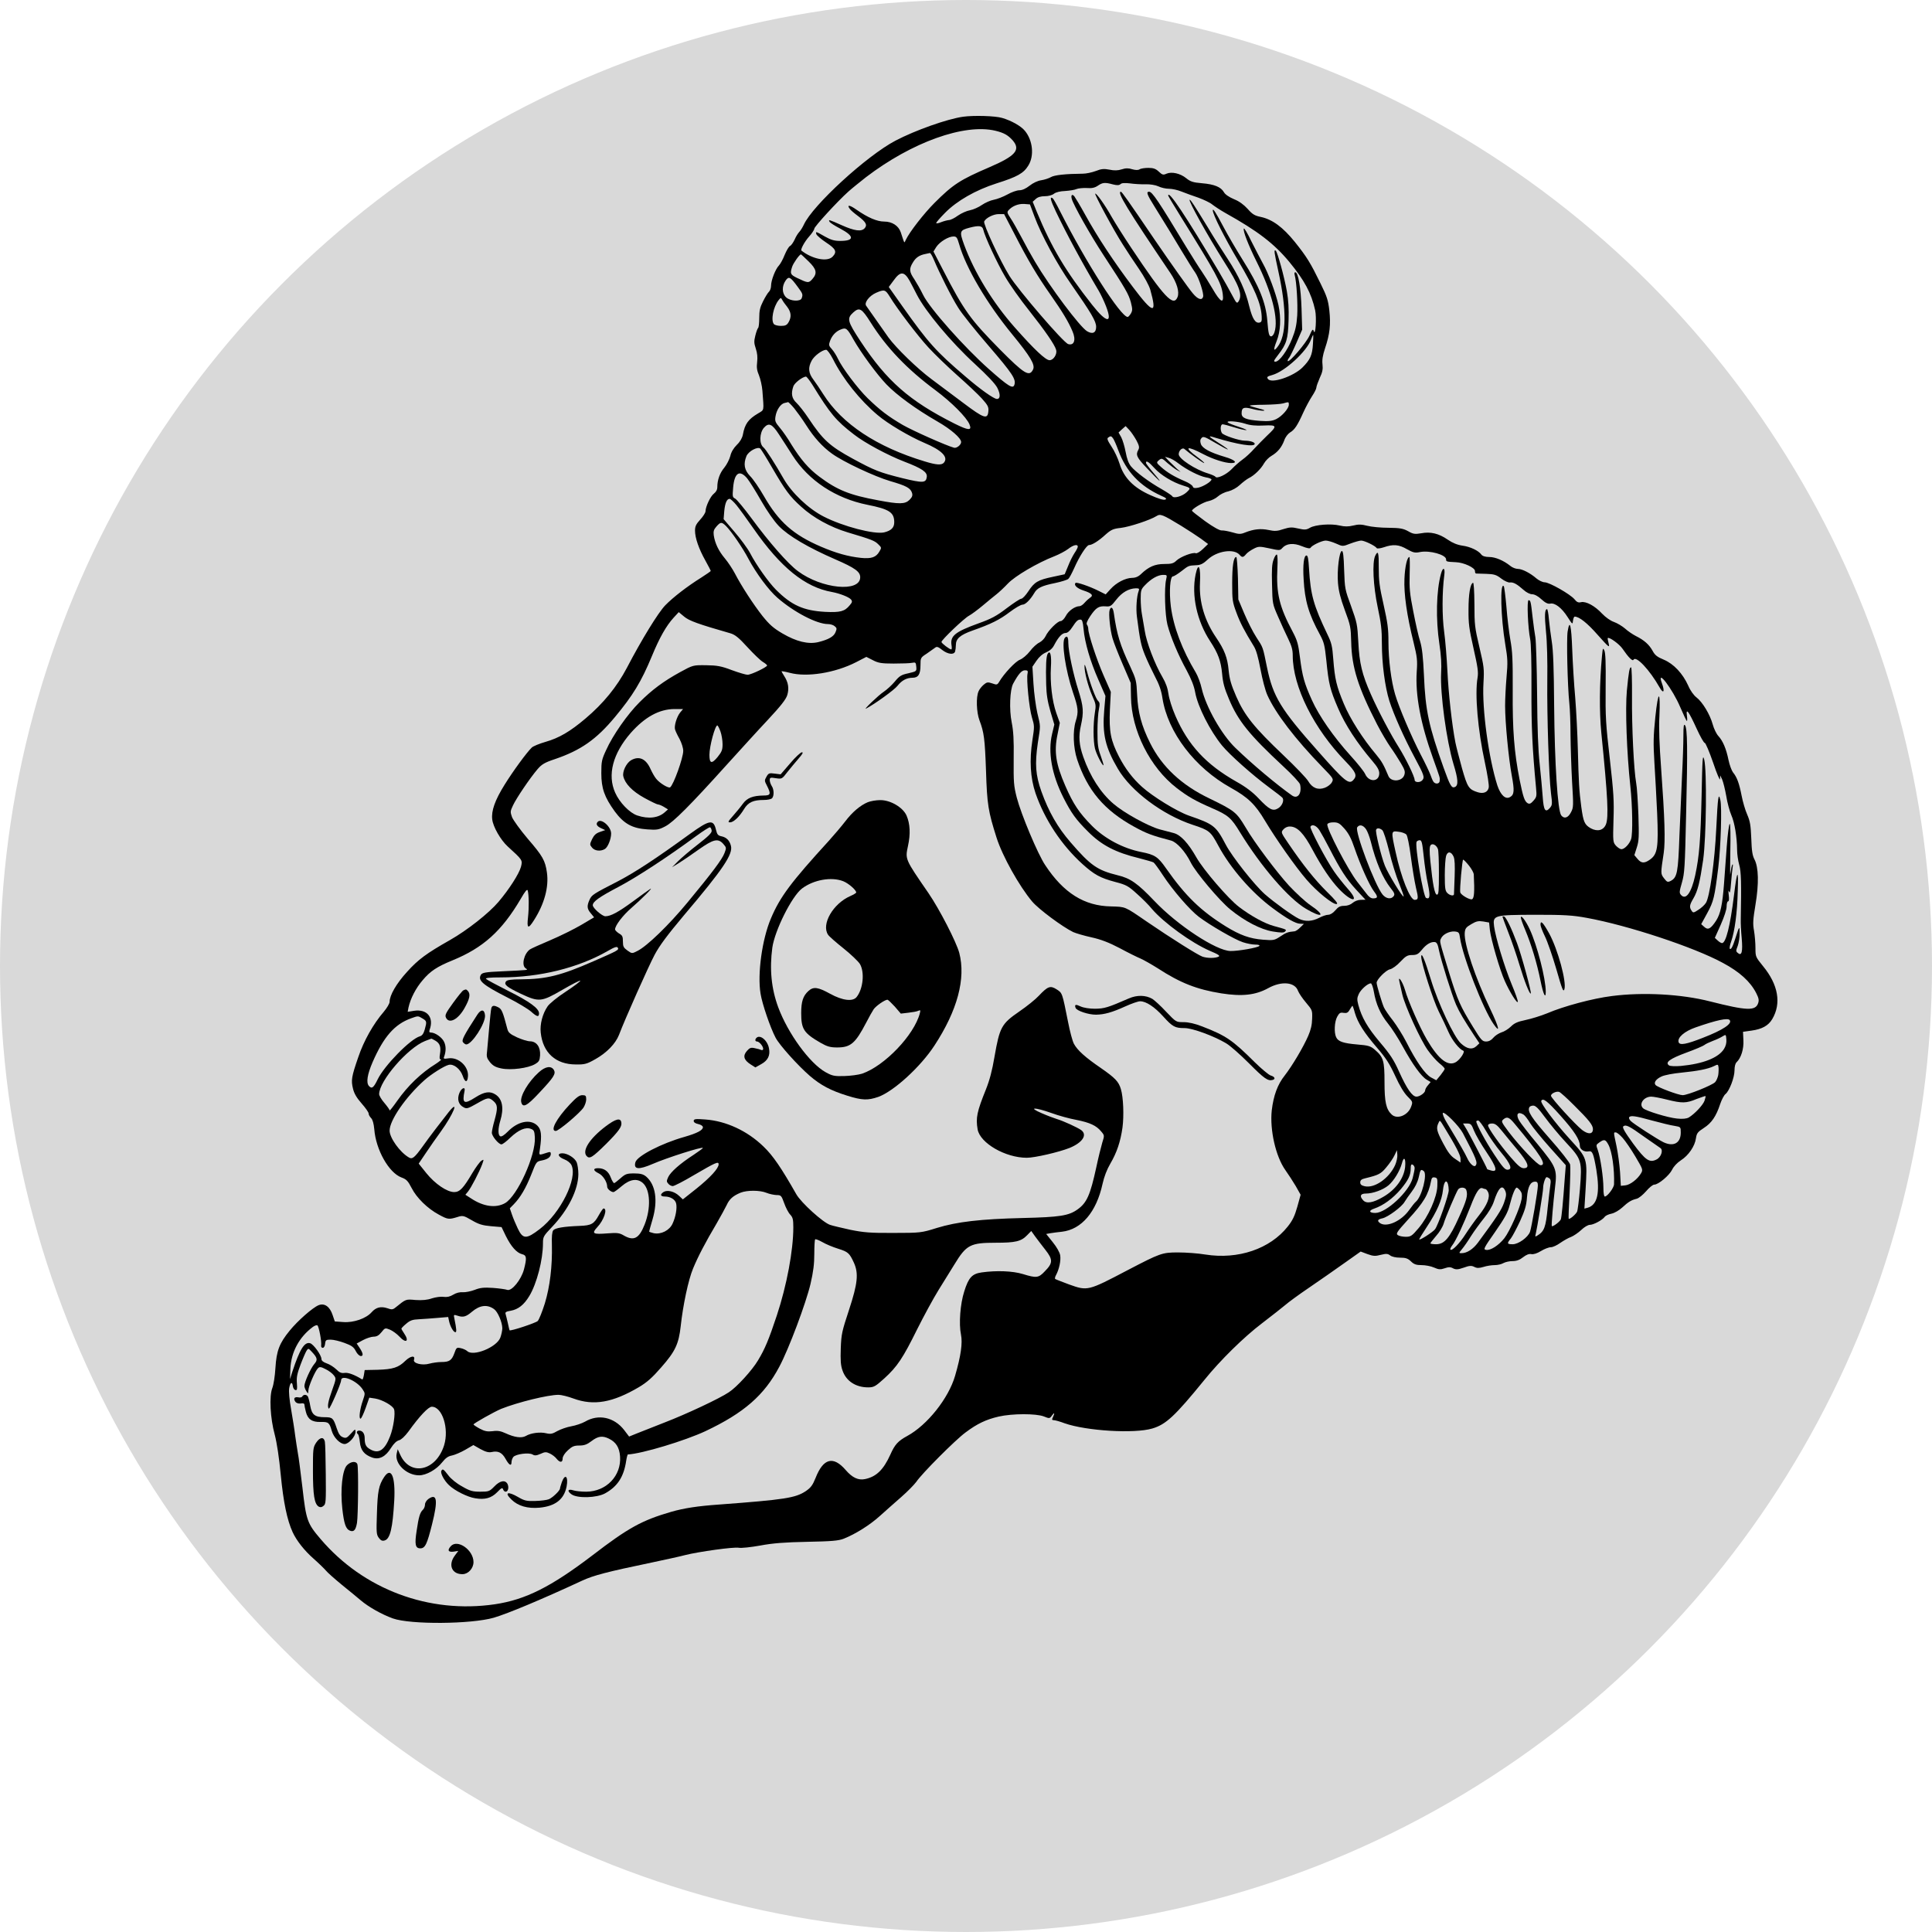 <svg width="50" height="50" viewBox="0 0 50 50" fill="none" xmlns="http://www.w3.org/2000/svg">
<circle cx="25" cy="25" r="25" fill="#D9D9D9"/>
<path d="M24.924 3.021C24.514 3.079 23.693 3.369 23.177 3.639C22.434 4.028 21.03 5.313 20.803 5.815C20.769 5.888 20.715 5.973 20.684 6.004C20.654 6.035 20.599 6.12 20.565 6.201C20.528 6.278 20.477 6.351 20.447 6.366C20.416 6.378 20.355 6.482 20.308 6.594C20.263 6.71 20.195 6.833 20.158 6.872C20.067 6.965 19.955 7.258 19.955 7.393C19.955 7.451 19.931 7.524 19.9 7.551C19.87 7.578 19.802 7.69 19.748 7.798C19.67 7.952 19.649 8.037 19.649 8.23C19.649 8.361 19.636 8.477 19.619 8.488C19.605 8.5 19.571 8.589 19.548 8.685C19.51 8.836 19.514 8.882 19.561 9.025C19.599 9.141 19.609 9.245 19.595 9.368C19.578 9.507 19.588 9.588 19.643 9.715C19.68 9.808 19.721 9.985 19.731 10.113C19.771 10.653 19.785 10.599 19.619 10.699C19.364 10.85 19.276 10.973 19.225 11.251C19.208 11.336 19.154 11.432 19.069 11.513C18.985 11.598 18.923 11.698 18.9 11.803C18.876 11.891 18.808 12.026 18.744 12.104C18.628 12.242 18.564 12.424 18.564 12.605C18.564 12.675 18.533 12.729 18.476 12.775C18.387 12.841 18.262 13.107 18.259 13.23C18.259 13.269 18.197 13.365 18.123 13.446C18.014 13.566 17.987 13.62 17.987 13.732C17.987 13.921 18.085 14.203 18.255 14.507C18.333 14.646 18.394 14.766 18.394 14.777C18.394 14.785 18.282 14.862 18.15 14.947C17.784 15.175 17.417 15.46 17.217 15.665C17.034 15.854 16.603 16.556 16.223 17.285C15.965 17.775 15.616 18.203 15.155 18.593C14.754 18.933 14.469 19.099 14.12 19.199C13.96 19.245 13.801 19.311 13.764 19.345C13.631 19.473 13.278 19.955 13.058 20.31C12.81 20.707 12.712 20.985 12.739 21.205C12.759 21.394 12.956 21.738 13.136 21.903C13.53 22.262 13.526 22.258 13.482 22.436C13.431 22.617 13.18 23.011 12.902 23.339C12.654 23.632 12.091 24.076 11.643 24.33C11.036 24.674 10.822 24.832 10.534 25.152C10.259 25.453 10.083 25.758 10.083 25.927C10.083 25.97 10.015 26.086 9.934 26.182C9.662 26.498 9.415 26.934 9.272 27.359C9.096 27.868 9.082 27.957 9.136 28.177C9.167 28.304 9.231 28.412 9.36 28.559C9.459 28.671 9.54 28.786 9.54 28.817C9.54 28.848 9.567 28.898 9.605 28.937C9.645 28.979 9.672 29.076 9.686 29.222C9.727 29.755 10.062 30.349 10.388 30.472C10.517 30.519 10.558 30.561 10.653 30.746C10.782 31.001 11.067 31.279 11.355 31.433C11.586 31.56 11.616 31.564 11.83 31.499C11.976 31.452 11.996 31.456 12.21 31.58C12.386 31.684 12.488 31.715 12.709 31.734L12.98 31.757L13.092 31.989C13.228 32.263 13.373 32.425 13.513 32.459C13.628 32.486 13.638 32.552 13.56 32.853C13.489 33.119 13.245 33.42 13.129 33.382C13.085 33.366 12.919 33.343 12.759 33.331C12.525 33.316 12.43 33.324 12.284 33.382C12.183 33.42 12.047 33.447 11.979 33.443C11.905 33.435 11.806 33.459 11.732 33.505C11.643 33.559 11.569 33.574 11.481 33.563C11.409 33.551 11.274 33.571 11.179 33.601C11.06 33.644 10.924 33.655 10.755 33.644C10.497 33.621 10.51 33.617 10.242 33.833C10.168 33.895 10.137 33.898 10.022 33.856C9.856 33.802 9.73 33.833 9.618 33.96C9.476 34.122 9.153 34.234 8.889 34.215L8.665 34.199L8.607 34.03C8.536 33.814 8.397 33.717 8.244 33.779C8.092 33.841 7.705 34.18 7.495 34.439C7.23 34.763 7.155 34.959 7.128 35.403C7.115 35.619 7.081 35.835 7.047 35.924C6.965 36.136 6.992 36.696 7.111 37.132C7.165 37.34 7.223 37.714 7.267 38.181C7.335 38.876 7.43 39.339 7.573 39.651C7.674 39.871 7.878 40.13 8.115 40.338C8.254 40.461 8.4 40.604 8.438 40.65C8.475 40.697 8.658 40.859 8.845 41.013C9.031 41.163 9.252 41.345 9.333 41.414C9.537 41.588 9.879 41.781 10.168 41.885C10.622 42.047 12.196 42.035 12.78 41.866C13.146 41.758 14.015 41.395 15.07 40.905C15.365 40.77 15.701 40.681 16.868 40.438C17.231 40.361 17.621 40.276 17.733 40.245C18.069 40.16 18.991 40.029 19.123 40.056C19.188 40.068 19.439 40.041 19.677 39.998C19.999 39.937 20.318 39.913 20.891 39.902C21.518 39.89 21.702 39.875 21.837 39.821C22.139 39.701 22.509 39.47 22.77 39.234C22.909 39.107 23.157 38.891 23.323 38.744C23.486 38.602 23.659 38.424 23.713 38.351C23.856 38.135 24.728 37.263 24.985 37.074C25.294 36.842 25.518 36.738 25.844 36.661C26.2 36.58 26.814 36.58 27.014 36.657C27.157 36.715 27.167 36.715 27.224 36.634C27.289 36.541 27.302 36.565 27.248 36.68C27.218 36.738 27.224 36.754 27.272 36.754C27.306 36.754 27.431 36.788 27.554 36.835C28.113 37.031 29.352 37.108 29.82 36.97C30.176 36.865 30.407 36.649 31.173 35.708C31.58 35.203 32.198 34.597 32.656 34.25C32.913 34.053 33.188 33.837 33.266 33.771C33.344 33.702 33.619 33.501 33.88 33.324C34.142 33.146 34.549 32.861 34.783 32.695L35.214 32.39L35.39 32.456C35.539 32.51 35.593 32.513 35.736 32.475C35.875 32.44 35.916 32.444 35.977 32.49C36.021 32.525 36.126 32.548 36.231 32.548C36.377 32.548 36.435 32.567 36.516 32.645C36.594 32.722 36.655 32.741 36.791 32.741C36.886 32.741 37.032 32.768 37.11 32.803C37.232 32.857 37.279 32.861 37.391 32.822C37.49 32.787 37.541 32.787 37.608 32.826C37.683 32.861 37.734 32.857 37.88 32.807C38.029 32.753 38.08 32.749 38.155 32.787C38.222 32.822 38.277 32.822 38.395 32.787C38.477 32.76 38.606 32.741 38.684 32.741C38.758 32.741 38.86 32.718 38.911 32.687C38.962 32.66 39.067 32.637 39.145 32.637C39.247 32.637 39.332 32.606 39.417 32.537C39.502 32.471 39.573 32.444 39.63 32.456C39.685 32.467 39.776 32.44 39.878 32.378C39.966 32.324 40.082 32.278 40.136 32.278C40.187 32.278 40.295 32.228 40.38 32.166C40.465 32.108 40.59 32.035 40.658 32.012C40.726 31.985 40.845 31.904 40.923 31.831C40.998 31.757 41.099 31.699 41.143 31.699C41.238 31.699 41.462 31.58 41.527 31.495C41.55 31.46 41.629 31.425 41.703 31.41C41.781 31.395 41.9 31.325 41.981 31.252C42.141 31.105 42.215 31.059 42.354 31.024C42.409 31.013 42.517 30.924 42.599 30.831C42.68 30.735 42.775 30.658 42.812 30.658C42.921 30.658 43.203 30.418 43.274 30.272C43.315 30.187 43.403 30.094 43.501 30.029C43.698 29.905 43.864 29.662 43.891 29.458C43.911 29.327 43.935 29.296 44.095 29.192C44.295 29.064 44.414 28.891 44.519 28.57C44.556 28.459 44.62 28.339 44.658 28.312C44.756 28.231 44.889 27.887 44.889 27.702C44.889 27.602 44.909 27.521 44.943 27.49C45.058 27.382 45.133 27.147 45.119 26.919L45.109 26.703L45.33 26.672C45.601 26.634 45.764 26.545 45.865 26.375C46.106 25.97 46.022 25.484 45.628 25.005C45.435 24.766 45.431 24.762 45.431 24.535C45.431 24.407 45.414 24.207 45.394 24.087C45.36 23.906 45.367 23.805 45.431 23.416C45.523 22.872 45.513 22.44 45.404 22.239C45.353 22.139 45.333 22.019 45.323 21.699C45.309 21.355 45.292 21.255 45.218 21.082C45.167 20.97 45.102 20.746 45.072 20.588C45.011 20.275 44.953 20.113 44.848 19.986C44.814 19.94 44.76 19.797 44.733 19.666C44.675 19.38 44.587 19.172 44.471 19.048C44.424 18.998 44.356 18.863 44.325 18.747C44.254 18.489 44.061 18.169 43.905 18.049C43.834 17.995 43.745 17.872 43.691 17.744C43.548 17.428 43.315 17.181 43.06 17.073C42.89 17.003 42.829 16.957 42.768 16.841C42.677 16.679 42.551 16.567 42.334 16.459C42.253 16.417 42.127 16.332 42.056 16.267C41.985 16.205 41.856 16.128 41.771 16.097C41.679 16.066 41.554 15.977 41.462 15.881C41.276 15.68 41.048 15.557 40.919 15.584C40.848 15.603 40.807 15.584 40.746 15.507C40.638 15.379 40.099 15.07 39.976 15.07C39.925 15.07 39.827 15.024 39.763 14.97C39.603 14.831 39.393 14.723 39.281 14.723C39.227 14.723 39.139 14.689 39.088 14.646C38.915 14.507 38.701 14.415 38.541 14.415C38.44 14.415 38.368 14.392 38.338 14.353C38.263 14.249 38.05 14.148 37.846 14.121C37.717 14.102 37.592 14.052 37.469 13.967C37.235 13.805 37.022 13.755 36.781 13.801C36.621 13.828 36.574 13.824 36.441 13.747C36.316 13.678 36.228 13.662 35.933 13.659C35.736 13.659 35.492 13.635 35.386 13.608C35.241 13.57 35.153 13.566 35.02 13.601C34.895 13.631 34.8 13.631 34.671 13.601C34.45 13.547 34.04 13.577 33.901 13.659C33.809 13.713 33.765 13.716 33.599 13.678C33.436 13.639 33.375 13.643 33.215 13.693C33.059 13.747 32.988 13.751 32.829 13.716C32.625 13.674 32.445 13.693 32.221 13.782C32.109 13.828 32.062 13.828 31.896 13.778C31.787 13.747 31.662 13.724 31.618 13.728C31.567 13.732 31.404 13.643 31.19 13.489C31 13.35 30.848 13.23 30.848 13.219C30.848 13.168 31.149 12.991 31.278 12.968C31.356 12.952 31.465 12.898 31.519 12.848C31.573 12.798 31.692 12.736 31.787 12.717C31.889 12.69 32.008 12.624 32.086 12.551C32.16 12.482 32.262 12.405 32.313 12.377C32.459 12.308 32.635 12.134 32.713 11.992C32.754 11.922 32.839 11.834 32.91 11.795C33.066 11.702 33.168 11.579 33.236 11.398C33.263 11.313 33.331 11.228 33.385 11.193C33.504 11.124 33.578 11.012 33.731 10.672C33.792 10.537 33.894 10.348 33.955 10.255C34.016 10.163 34.067 10.063 34.067 10.032C34.067 10.001 34.108 9.889 34.155 9.781C34.226 9.631 34.24 9.553 34.226 9.43C34.213 9.314 34.23 9.202 34.291 9.017C34.416 8.647 34.443 8.4 34.403 8.033C34.372 7.763 34.338 7.667 34.175 7.335C33.914 6.802 33.823 6.652 33.511 6.262C33.198 5.876 32.931 5.68 32.629 5.614C32.472 5.583 32.411 5.545 32.289 5.406C32.191 5.298 32.072 5.209 31.936 5.155C31.808 5.101 31.706 5.032 31.675 4.974C31.597 4.839 31.428 4.769 31.105 4.742C30.875 4.723 30.807 4.7 30.698 4.611C30.546 4.488 30.325 4.437 30.189 4.495C30.105 4.534 30.078 4.526 29.989 4.441C29.911 4.368 29.85 4.345 29.721 4.345C29.626 4.345 29.524 4.36 29.491 4.383C29.45 4.407 29.382 4.403 29.301 4.38C29.209 4.349 29.131 4.349 29.029 4.383C28.934 4.414 28.836 4.418 28.714 4.391C28.575 4.364 28.503 4.368 28.358 4.426C28.256 4.464 28.107 4.495 28.025 4.495C27.574 4.499 27.289 4.53 27.197 4.584C27.143 4.615 27.028 4.653 26.946 4.665C26.858 4.677 26.736 4.734 26.648 4.804C26.549 4.881 26.458 4.924 26.38 4.924C26.315 4.924 26.176 4.974 26.068 5.035C25.962 5.093 25.803 5.155 25.718 5.17C25.63 5.186 25.494 5.248 25.41 5.305C25.328 5.363 25.189 5.425 25.104 5.441C25.02 5.456 24.88 5.518 24.792 5.579C24.704 5.645 24.599 5.695 24.558 5.695C24.517 5.699 24.426 5.722 24.358 5.749C24.287 5.78 24.229 5.788 24.229 5.772C24.229 5.753 24.331 5.637 24.46 5.506C24.765 5.197 25.247 4.92 25.79 4.746C26.329 4.576 26.492 4.484 26.614 4.283C26.77 4.032 26.729 3.635 26.526 3.388C26.427 3.264 26.176 3.122 25.935 3.052C25.756 2.998 25.199 2.983 24.924 3.021ZM25.762 3.384C25.983 3.438 26.085 3.496 26.207 3.631C26.421 3.878 26.285 4.036 25.603 4.329C24.85 4.653 24.667 4.769 24.185 5.251C23.914 5.522 23.54 6 23.442 6.208C23.398 6.301 23.415 6.324 23.313 6.015C23.255 5.842 23.089 5.734 22.882 5.734C22.696 5.734 22.458 5.63 22.163 5.425C21.99 5.302 21.909 5.294 21.99 5.402C22.01 5.437 22.112 5.522 22.211 5.595C22.414 5.749 22.451 5.822 22.377 5.907C22.295 6 22.116 5.977 21.787 5.83C21.451 5.68 21.434 5.676 21.468 5.738C21.481 5.765 21.603 5.842 21.742 5.915C22.116 6.112 22.116 6.235 21.742 6.235C21.593 6.235 21.502 6.208 21.346 6.12C21.111 5.985 21.105 5.985 21.128 6.062C21.142 6.096 21.254 6.193 21.383 6.278C21.634 6.444 21.668 6.517 21.546 6.644C21.41 6.783 21.023 6.706 20.742 6.486C20.711 6.459 20.82 6.258 20.935 6.127C21.013 6.042 21.074 5.946 21.074 5.919C21.074 5.865 21.671 5.213 21.956 4.958C22.041 4.881 22.248 4.715 22.414 4.584C23.598 3.681 24.958 3.191 25.762 3.384ZM28.805 4.773C28.91 4.8 28.965 4.796 28.999 4.765C29.029 4.734 29.111 4.731 29.243 4.746C29.348 4.761 29.531 4.773 29.643 4.769C29.765 4.765 29.904 4.788 29.979 4.823C30.05 4.858 30.172 4.885 30.25 4.885C30.332 4.885 30.478 4.916 30.579 4.958C30.678 4.997 30.875 5.07 31.014 5.116C31.153 5.167 31.316 5.244 31.37 5.29C31.428 5.336 31.58 5.437 31.709 5.51C32.554 5.981 32.975 6.305 33.371 6.783C33.758 7.254 33.938 7.586 34.036 8.029C34.077 8.218 34.047 8.712 33.999 8.57C33.979 8.504 33.962 8.519 33.887 8.689C33.802 8.878 33.368 9.387 33.327 9.345C33.317 9.333 33.334 9.291 33.365 9.256C33.392 9.218 33.48 9.04 33.558 8.859L33.7 8.531L33.684 7.991C33.667 7.454 33.599 7.046 33.521 7.046C33.5 7.046 33.494 7.076 33.507 7.119C33.555 7.292 33.589 7.863 33.572 8.164C33.555 8.419 33.524 8.554 33.439 8.766C33.317 9.075 33.11 9.36 33.008 9.36C32.951 9.36 32.964 9.333 33.076 9.187C33.297 8.901 33.334 8.778 33.348 8.292C33.358 7.987 33.344 7.767 33.304 7.539C33.236 7.157 33.059 6.517 33.015 6.486C32.964 6.451 32.975 6.525 33.083 7.019C33.304 8.025 33.297 8.685 33.059 8.982C32.958 9.11 32.951 9.052 33.039 8.828C33.141 8.573 33.158 8.238 33.087 7.898C33.019 7.59 32.822 7.061 32.683 6.818C32.618 6.698 32.483 6.44 32.384 6.243C32.289 6.042 32.201 5.896 32.191 5.915C32.16 5.969 32.31 6.347 32.517 6.764C32.917 7.563 33.097 8.265 32.981 8.604C32.964 8.658 32.927 8.705 32.897 8.705C32.842 8.705 32.825 8.635 32.798 8.299C32.761 7.836 32.588 7.404 32.167 6.737C32.001 6.471 31.77 6.077 31.655 5.857C31.465 5.498 31.387 5.379 31.387 5.444C31.387 5.549 31.686 6.143 32.038 6.737C32.472 7.47 32.635 7.856 32.652 8.184C32.659 8.315 32.649 8.338 32.588 8.35C32.486 8.365 32.411 8.245 32.333 7.937C32.235 7.52 32.065 7.15 31.77 6.698C31.624 6.475 31.397 6.12 31.272 5.907C30.909 5.313 30.803 5.151 30.787 5.17C30.756 5.205 31.255 6.1 31.669 6.756C32.079 7.4 32.16 7.628 32.055 7.798C32.011 7.863 31.998 7.848 31.892 7.647C31.828 7.524 31.672 7.246 31.54 7.022C30.692 5.595 30.233 4.904 30.233 5.062C30.233 5.074 30.376 5.313 30.549 5.591C31.482 7.092 31.607 7.319 31.645 7.613C31.679 7.875 31.584 7.825 31.384 7.478C31.289 7.316 31.16 7.111 31.102 7.026C31.041 6.941 30.864 6.66 30.705 6.401C29.976 5.194 29.82 4.962 29.738 4.962C29.657 4.962 29.684 5.035 29.887 5.359C30.233 5.919 30.295 6.015 30.576 6.486C30.729 6.741 30.888 6.995 30.929 7.049C31.024 7.181 31.163 7.605 31.136 7.682C31.105 7.782 31 7.748 30.871 7.593C30.759 7.462 30.322 6.845 29.891 6.216C29.192 5.186 29.033 4.962 29.009 4.962C28.897 4.962 29.165 5.402 30.291 7.069C30.457 7.316 30.529 7.555 30.474 7.69C30.369 7.948 30.132 7.698 29.28 6.42C29.087 6.131 28.856 5.765 28.768 5.61C28.598 5.305 28.368 4.985 28.344 5.012C28.324 5.035 28.832 5.977 29.056 6.324C29.151 6.478 29.341 6.764 29.474 6.957C29.619 7.169 29.738 7.389 29.769 7.497C29.952 8.149 29.85 8.134 29.318 7.427C28.829 6.779 28.408 6.143 28.086 5.56C27.957 5.325 27.828 5.113 27.805 5.082C27.747 5.012 27.71 5.047 27.737 5.147C27.784 5.313 28.215 6.077 28.561 6.606C29.138 7.485 29.209 7.613 29.267 7.825C29.311 8.002 29.311 8.033 29.267 8.114C29.236 8.164 29.199 8.203 29.185 8.203C29.006 8.203 28.107 6.795 27.438 5.475C27.35 5.298 27.262 5.143 27.245 5.132C27.16 5.074 27.184 5.174 27.326 5.475C27.615 6.077 27.995 6.783 28.436 7.528C28.486 7.613 28.571 7.79 28.622 7.921C28.802 8.384 28.642 8.369 28.263 7.887C27.581 7.022 27.221 6.42 26.834 5.487L26.726 5.221L26.804 5.151C26.855 5.101 26.936 5.078 27.041 5.078C27.133 5.078 27.231 5.051 27.279 5.012C27.326 4.974 27.442 4.947 27.567 4.943C27.679 4.935 27.811 4.916 27.859 4.893C27.906 4.873 28.025 4.862 28.127 4.866C28.259 4.877 28.337 4.858 28.415 4.804C28.534 4.723 28.595 4.715 28.805 4.773ZM26.77 5.599C26.943 6.069 27.357 6.837 27.713 7.343C28.246 8.107 28.368 8.315 28.368 8.458C28.368 8.612 28.279 8.658 28.134 8.573C27.947 8.461 27.17 7.424 26.787 6.775C26.692 6.617 26.532 6.328 26.434 6.139C26.332 5.946 26.207 5.726 26.152 5.645C26.068 5.518 26.058 5.491 26.098 5.444C26.197 5.332 26.353 5.271 26.502 5.278L26.655 5.29L26.77 5.599ZM26.251 6.05C26.597 6.725 26.845 7.142 27.187 7.628C27.492 8.064 27.652 8.326 27.757 8.577C27.852 8.797 27.798 8.951 27.645 8.905C27.523 8.87 26.363 7.52 26.125 7.142C25.881 6.748 25.437 5.788 25.471 5.73C25.518 5.637 25.712 5.541 25.844 5.541H25.986L26.251 6.05ZM25.444 5.934C25.484 6.12 25.81 6.818 26.013 7.161C26.132 7.366 26.407 7.755 26.627 8.029C27.045 8.558 27.299 8.924 27.333 9.056C27.364 9.164 27.265 9.322 27.163 9.322C27.062 9.322 26.773 9.052 26.261 8.473C25.691 7.829 25.216 7.049 24.952 6.336C24.826 5.988 24.833 5.961 25.094 5.892C25.332 5.83 25.42 5.842 25.444 5.934ZM24.823 6.32C24.996 6.93 25.538 7.852 26.197 8.654C26.668 9.229 26.794 9.441 26.736 9.561C26.641 9.762 26.509 9.681 25.874 9.04C25.118 8.272 24.948 8.041 24.412 6.999L24.158 6.509L24.232 6.39C24.321 6.258 24.544 6.12 24.677 6.12C24.755 6.12 24.772 6.147 24.823 6.32ZM24.168 6.721C24.304 7.049 24.629 7.698 24.796 7.96C24.884 8.107 25.243 8.554 25.593 8.959C26.203 9.669 26.302 9.816 26.251 9.962C26.214 10.07 26.098 10.001 25.593 9.553C24.962 8.994 24.059 7.979 23.89 7.632C23.825 7.497 23.72 7.316 23.663 7.227C23.53 7.034 23.523 6.957 23.629 6.787C23.703 6.664 23.795 6.602 23.958 6.571C24.005 6.563 24.053 6.552 24.066 6.548C24.083 6.548 24.127 6.625 24.168 6.721ZM20.925 6.764C21.135 6.968 21.156 7.073 21.023 7.223C20.928 7.331 20.908 7.327 20.626 7.192C20.453 7.107 20.443 7.08 20.501 6.903C20.531 6.81 20.691 6.583 20.728 6.583C20.735 6.583 20.823 6.664 20.925 6.764ZM23.54 7.265C23.595 7.37 23.68 7.528 23.727 7.624C23.948 8.056 24.609 8.851 25.233 9.422C25.555 9.719 25.756 9.931 25.81 10.036C25.895 10.205 25.891 10.325 25.8 10.325C25.722 10.325 25.372 10.078 24.992 9.75C24.226 9.098 24.022 8.87 23.35 7.921L23.001 7.427L23.127 7.258C23.299 7.015 23.401 7.019 23.54 7.265ZM20.647 7.427C20.776 7.601 20.782 7.62 20.748 7.717C20.718 7.809 20.46 7.798 20.348 7.698C20.236 7.597 20.23 7.408 20.331 7.262C20.413 7.142 20.453 7.161 20.647 7.427ZM23.025 7.674C23.225 8.002 23.751 8.693 24.029 8.994C24.185 9.164 24.521 9.488 24.768 9.708C25.02 9.931 25.308 10.201 25.41 10.313C25.566 10.487 25.589 10.533 25.579 10.641C25.562 10.865 25.464 10.83 24.931 10.429C24.667 10.229 24.294 9.951 24.107 9.812C23.741 9.542 23.191 9.005 22.994 8.735C22.828 8.5 22.455 7.971 22.414 7.91C22.363 7.829 22.499 7.655 22.672 7.578C22.886 7.485 22.913 7.493 23.025 7.674ZM20.372 7.941C20.477 8.08 20.487 8.203 20.409 8.338C20.365 8.415 20.324 8.434 20.212 8.434C20.134 8.434 20.053 8.415 20.029 8.388C19.945 8.292 20.012 7.941 20.151 7.767C20.202 7.701 20.212 7.698 20.243 7.759C20.26 7.794 20.318 7.875 20.372 7.941ZM22.533 8.346C22.947 9.002 23.473 9.553 24.212 10.101C24.626 10.41 25.016 10.8 25.091 10.985C25.159 11.151 25.064 11.143 24.701 10.962C23.534 10.375 22.95 9.862 22.268 8.828C21.929 8.311 21.912 8.242 22.082 8.087C22.241 7.944 22.302 7.979 22.533 8.346ZM22.085 8.782C22.282 9.129 22.692 9.688 22.94 9.947C23.211 10.229 23.703 10.587 24.26 10.908C24.616 11.112 24.874 11.34 24.874 11.44C24.874 11.513 24.758 11.606 24.69 11.587C24.49 11.533 23.632 11.151 23.367 11C22.984 10.776 22.777 10.618 22.458 10.309C22.197 10.055 21.797 9.522 21.685 9.283C21.651 9.21 21.583 9.098 21.532 9.04C21.447 8.948 21.444 8.928 21.481 8.824C21.532 8.681 21.637 8.57 21.77 8.523C21.895 8.473 21.929 8.5 22.085 8.782ZM33.979 8.901C33.962 9.195 33.907 9.31 33.707 9.511C33.473 9.742 32.907 9.935 32.815 9.808C32.778 9.758 32.791 9.742 32.931 9.704C33.256 9.611 33.819 9.094 33.928 8.789C33.952 8.724 33.979 8.666 33.986 8.666C33.989 8.666 33.989 8.77 33.979 8.901ZM21.556 9.291C21.814 9.808 22.258 10.36 22.713 10.742C22.974 10.965 23.537 11.297 23.917 11.459C24.378 11.652 24.551 11.834 24.426 11.976C24.368 12.042 24.232 12.034 23.934 11.942C22.689 11.567 21.79 10.969 21.308 10.205C21.227 10.074 21.108 9.901 21.05 9.823C20.922 9.654 20.908 9.515 21.006 9.333C21.071 9.21 21.278 9.056 21.38 9.052C21.41 9.052 21.488 9.16 21.556 9.291ZM21.027 9.962C21.488 10.711 21.637 10.888 22.099 11.243C22.373 11.459 22.977 11.783 23.408 11.949C23.863 12.123 24.002 12.219 23.985 12.343C23.964 12.501 23.89 12.505 23.35 12.374C22.764 12.227 22.641 12.181 22.072 11.872C21.471 11.544 21.298 11.386 20.925 10.826C20.82 10.668 20.681 10.491 20.616 10.429C20.491 10.313 20.467 10.19 20.531 10.001C20.558 9.912 20.765 9.754 20.857 9.746C20.877 9.746 20.952 9.843 21.027 9.962ZM20.552 10.564C20.626 10.657 20.769 10.854 20.864 11.004C21.064 11.32 21.288 11.567 21.532 11.741C21.824 11.953 22.631 12.331 23.038 12.451C23.462 12.574 23.567 12.632 23.605 12.763C23.622 12.829 23.605 12.867 23.537 12.937C23.422 13.049 23.279 13.053 22.726 12.948C21.994 12.813 21.671 12.686 21.203 12.335C20.925 12.127 20.725 11.895 20.48 11.502C20.392 11.351 20.257 11.158 20.182 11.07C20.063 10.927 20.05 10.896 20.07 10.776C20.097 10.607 20.202 10.452 20.304 10.429C20.345 10.421 20.386 10.41 20.396 10.406C20.406 10.406 20.477 10.475 20.552 10.564ZM33.355 10.472C33.355 10.572 33.178 10.773 33.029 10.846C32.927 10.896 32.832 10.908 32.608 10.892C32.249 10.865 32.133 10.819 32.133 10.699C32.133 10.549 32.184 10.526 32.398 10.58C32.503 10.611 32.639 10.63 32.693 10.63C32.757 10.626 32.717 10.607 32.578 10.572C32.456 10.541 32.35 10.51 32.344 10.499C32.333 10.487 32.5 10.475 32.713 10.475C32.927 10.472 33.148 10.456 33.202 10.441C33.355 10.398 33.355 10.398 33.355 10.472ZM32.225 10.965C32.35 11.008 32.506 11.023 32.71 11.012C33.056 10.996 33.063 11.02 32.788 11.278C32.703 11.359 32.557 11.509 32.462 11.61C32.371 11.714 32.232 11.841 32.154 11.895C32.079 11.949 31.95 12.061 31.875 12.142C31.736 12.285 31.492 12.397 31.455 12.339C31.445 12.32 31.363 12.285 31.268 12.254C30.932 12.154 30.505 11.872 30.505 11.756C30.505 11.66 30.6 11.571 30.654 11.621C30.807 11.752 31.133 11.984 31.163 11.984C31.183 11.984 31.105 11.915 30.99 11.83C30.62 11.56 30.702 11.521 31.146 11.756C31.39 11.884 31.702 11.984 31.862 11.984C32.045 11.984 31.96 11.899 31.692 11.822C31.316 11.71 31.116 11.602 31.078 11.49C31.055 11.417 31.058 11.378 31.095 11.336C31.139 11.286 31.18 11.301 31.448 11.459C31.838 11.687 31.896 11.691 31.54 11.463C31.258 11.286 31.244 11.262 31.451 11.328C32.035 11.506 32.472 11.575 32.472 11.486C32.472 11.444 32.354 11.405 32.218 11.405C32.069 11.405 31.655 11.266 31.621 11.205C31.573 11.12 31.587 10.981 31.641 10.981C31.669 10.981 31.804 11.016 31.936 11.058C32.072 11.101 32.215 11.135 32.252 11.131C32.289 11.131 32.201 11.093 32.059 11.046C31.916 11 31.787 10.95 31.774 10.931C31.73 10.881 32.035 10.904 32.225 10.965ZM20.155 11.236C20.24 11.367 20.402 11.614 20.511 11.787C20.928 12.439 21.624 12.898 22.448 13.064C23.015 13.176 23.143 13.261 23.143 13.516C23.143 13.655 23.066 13.732 22.882 13.778C22.628 13.836 21.814 13.624 21.318 13.369C20.922 13.168 20.491 12.756 20.28 12.389C20.056 11.996 19.819 11.625 19.755 11.575C19.646 11.486 19.656 11.205 19.768 11.073C19.894 10.931 19.978 10.965 20.155 11.236ZM29.413 11.401C29.484 11.537 29.491 11.583 29.46 11.641C29.385 11.772 29.419 11.841 29.681 12.115C30.027 12.482 30.122 12.555 29.867 12.258C29.752 12.123 29.657 11.999 29.657 11.98C29.657 11.907 29.728 11.949 29.877 12.115C30.037 12.293 30.349 12.482 30.61 12.563C30.82 12.628 30.824 12.632 30.709 12.74C30.6 12.844 30.376 12.906 30.339 12.844C30.328 12.821 30.203 12.74 30.064 12.659C29.735 12.474 29.396 12.219 29.273 12.073C29.206 11.992 29.165 11.876 29.131 11.695C29.104 11.552 29.053 11.382 29.016 11.313L28.948 11.193L29.039 11.108L29.131 11.027L29.226 11.127C29.28 11.185 29.362 11.309 29.413 11.401ZM28.805 11.344C28.829 11.374 28.89 11.513 28.941 11.652C29.145 12.204 29.497 12.578 30.05 12.829C30.183 12.887 30.203 12.91 30.155 12.929C30.115 12.948 29.976 12.906 29.769 12.813C29.338 12.621 29.087 12.366 28.975 12.003C28.934 11.868 28.839 11.664 28.765 11.556C28.663 11.401 28.642 11.347 28.68 11.324C28.741 11.278 28.761 11.282 28.805 11.344ZM19.978 12.096C20.328 12.698 20.436 12.844 20.735 13.114C21.047 13.4 21.491 13.643 21.939 13.778C22.56 13.963 22.635 13.994 22.726 14.083C22.818 14.172 22.818 14.175 22.757 14.276C22.672 14.422 22.553 14.465 22.282 14.438C21.949 14.403 21.634 14.314 21.247 14.148C20.531 13.84 20.155 13.508 19.771 12.841C19.649 12.628 19.49 12.397 19.412 12.32C19.263 12.165 19.235 12.011 19.317 11.806C19.368 11.679 19.609 11.548 19.677 11.61C19.7 11.633 19.836 11.849 19.978 12.096ZM30.491 11.988C30.705 12.154 31.038 12.323 31.207 12.354C31.289 12.366 31.353 12.393 31.353 12.408C31.353 12.462 31.139 12.594 31.01 12.621C30.919 12.64 30.881 12.632 30.868 12.59C30.858 12.559 30.763 12.493 30.658 12.451C30.393 12.339 30.206 12.227 30.05 12.088C29.928 11.98 29.925 11.969 29.983 11.918C30.064 11.849 30.071 11.853 30.22 11.988C30.295 12.053 30.4 12.131 30.454 12.162L30.556 12.216L30.457 12.131C30.403 12.081 30.312 11.992 30.254 11.934L30.149 11.822L30.247 11.849C30.301 11.861 30.413 11.926 30.491 11.988ZM19.334 12.377C19.392 12.447 19.554 12.706 19.694 12.952C19.856 13.234 20.029 13.481 20.158 13.616C20.406 13.871 20.918 14.172 21.617 14.476C22.133 14.7 22.262 14.797 22.262 14.939C22.262 15.337 21.264 15.24 20.65 14.781C20.392 14.592 19.904 14.033 19.453 13.419C19.263 13.161 19.069 12.929 19.029 12.906C18.954 12.867 18.954 12.852 18.974 12.613C19.008 12.235 19.14 12.15 19.334 12.377ZM19.059 13.072C19.134 13.165 19.334 13.438 19.503 13.682C20.202 14.685 20.833 15.198 21.532 15.321C21.742 15.36 21.98 15.456 22.027 15.518C22.061 15.564 22.055 15.591 21.99 15.665C21.861 15.823 21.749 15.854 21.356 15.835C20.796 15.804 20.484 15.665 20.08 15.26C19.894 15.074 19.575 14.627 19.412 14.314C19.347 14.191 19.164 13.944 19.008 13.763L18.727 13.435L18.744 13.226C18.764 13.018 18.811 12.91 18.883 12.91C18.906 12.91 18.985 12.983 19.059 13.072ZM30.569 13.608C30.746 13.716 30.973 13.867 31.078 13.94L31.265 14.079L31.133 14.206C31.058 14.28 30.977 14.326 30.949 14.318C30.875 14.284 30.552 14.407 30.447 14.507C30.369 14.584 30.315 14.596 30.132 14.596C29.894 14.596 29.728 14.665 29.528 14.858C29.46 14.924 29.385 14.955 29.297 14.955C29.124 14.959 28.89 15.078 28.738 15.248L28.615 15.383L28.429 15.29C28.201 15.175 27.859 15.059 27.835 15.086C27.784 15.144 27.876 15.229 28.042 15.283C28.256 15.352 28.307 15.41 28.212 15.468C28.178 15.491 28.113 15.549 28.069 15.599C28.029 15.649 27.967 15.688 27.94 15.688C27.822 15.688 27.652 15.807 27.584 15.939C27.543 16.016 27.486 16.074 27.448 16.074C27.37 16.074 27.126 16.317 27.058 16.467C27.031 16.525 26.96 16.598 26.899 16.629C26.838 16.656 26.726 16.757 26.655 16.853C26.577 16.953 26.465 17.046 26.397 17.073C26.281 17.115 25.98 17.436 25.857 17.648C25.81 17.725 25.796 17.729 25.678 17.686C25.566 17.648 25.538 17.652 25.457 17.721C25.406 17.764 25.345 17.841 25.325 17.891C25.257 18.038 25.27 18.435 25.349 18.643C25.467 18.956 25.488 19.118 25.518 19.951C25.545 20.819 25.576 21.004 25.79 21.676C25.942 22.158 26.38 22.937 26.712 23.331C26.882 23.532 27.496 23.987 27.774 24.122C27.842 24.153 28.052 24.215 28.242 24.257C28.49 24.311 28.7 24.392 28.978 24.538C29.192 24.654 29.436 24.774 29.521 24.809C29.606 24.847 29.803 24.959 29.962 25.059C30.549 25.441 30.977 25.607 31.607 25.708C32.147 25.793 32.493 25.754 32.822 25.573C33.164 25.384 33.511 25.414 33.592 25.642C33.616 25.704 33.707 25.839 33.799 25.947C33.962 26.14 33.965 26.147 33.958 26.363C33.955 26.522 33.924 26.653 33.857 26.807C33.728 27.104 33.443 27.583 33.249 27.833C33.063 28.065 32.958 28.354 32.913 28.736C32.859 29.242 33.015 29.928 33.263 30.279C33.341 30.388 33.463 30.577 33.534 30.696L33.66 30.92L33.575 31.229C33.507 31.468 33.453 31.584 33.327 31.742C32.869 32.321 32.045 32.602 31.194 32.467C31.01 32.436 30.695 32.413 30.488 32.413C30.074 32.413 30.027 32.432 29.182 32.872C28.154 33.412 28.147 33.412 27.672 33.243C27.486 33.173 27.323 33.111 27.309 33.1C27.296 33.092 27.302 33.046 27.33 32.999C27.411 32.849 27.459 32.625 27.438 32.49C27.425 32.409 27.35 32.278 27.245 32.147L27.075 31.935L27.187 31.915C27.248 31.904 27.381 31.888 27.482 31.877C27.991 31.819 28.375 31.367 28.534 30.638C28.575 30.453 28.646 30.268 28.734 30.117C28.904 29.828 28.999 29.543 29.05 29.18C29.09 28.875 29.073 28.401 29.009 28.188C28.951 27.992 28.863 27.899 28.49 27.64C28.09 27.367 27.883 27.181 27.794 27.015C27.757 26.95 27.689 26.695 27.642 26.452C27.489 25.688 27.496 25.7 27.343 25.603C27.18 25.499 27.116 25.526 26.882 25.773C26.804 25.858 26.577 26.043 26.373 26.182C25.918 26.495 25.871 26.587 25.739 27.34C25.678 27.706 25.61 27.957 25.518 28.188C25.281 28.775 25.25 28.929 25.301 29.23C25.366 29.585 26.02 29.963 26.573 29.963C26.78 29.963 27.398 29.82 27.679 29.709C28.012 29.573 28.147 29.373 27.984 29.249C27.889 29.18 27.52 29.01 27.35 28.96C27.286 28.941 27.109 28.875 26.96 28.81C26.59 28.651 26.777 28.651 27.214 28.806C27.391 28.871 27.683 28.952 27.859 28.983C28.208 29.053 28.375 29.13 28.5 29.284C28.585 29.384 28.585 29.388 28.527 29.57C28.497 29.67 28.425 29.959 28.371 30.214C28.215 30.928 28.127 31.128 27.889 31.298C27.659 31.464 27.431 31.499 26.468 31.522C25.372 31.549 24.772 31.618 24.243 31.78C23.849 31.904 23.819 31.908 23.127 31.908C22.526 31.912 22.35 31.896 22.007 31.827C21.783 31.776 21.546 31.723 21.481 31.699C21.298 31.638 20.735 31.128 20.609 30.908C20.219 30.222 20.006 29.909 19.761 29.674C19.341 29.265 18.788 29.01 18.252 28.972C17.997 28.952 17.953 28.96 17.953 29.01C17.953 29.045 17.997 29.076 18.072 29.091C18.143 29.107 18.191 29.141 18.191 29.172C18.191 29.249 18.045 29.327 17.712 29.423C17.122 29.589 16.488 29.917 16.444 30.079C16.393 30.268 16.528 30.279 16.895 30.121C17.258 29.963 18.191 29.666 18.191 29.709C18.191 29.72 18.079 29.801 17.946 29.89C17.594 30.117 17.353 30.334 17.292 30.465C17.248 30.565 17.248 30.581 17.295 30.634C17.322 30.669 17.377 30.696 17.41 30.696C17.448 30.696 17.695 30.569 17.96 30.411C18.523 30.083 18.598 30.048 18.598 30.133C18.598 30.237 18.387 30.469 18.028 30.758L17.672 31.04L17.573 30.947C17.454 30.835 17.275 30.789 17.176 30.847C17.075 30.912 17.088 30.966 17.207 30.966C17.349 30.966 17.478 31.043 17.499 31.148C17.526 31.267 17.488 31.491 17.407 31.665C17.329 31.842 17.108 31.954 16.919 31.915C16.854 31.9 16.8 31.881 16.8 31.873C16.8 31.861 16.84 31.719 16.888 31.557C17.03 31.07 16.969 30.662 16.722 30.449C16.647 30.388 16.576 30.368 16.41 30.368C16.22 30.368 16.182 30.384 16.06 30.492C15.982 30.561 15.908 30.619 15.894 30.619C15.877 30.619 15.836 30.553 15.806 30.472C15.745 30.31 15.636 30.233 15.477 30.233C15.341 30.233 15.348 30.295 15.49 30.364C15.606 30.418 15.714 30.592 15.714 30.712C15.714 30.77 15.813 30.851 15.877 30.851C15.897 30.851 15.992 30.781 16.091 30.696C16.305 30.515 16.494 30.488 16.64 30.619C16.83 30.793 16.851 31.267 16.681 31.695C16.539 32.054 16.403 32.124 16.142 31.973C16.033 31.908 15.969 31.9 15.731 31.919C15.344 31.95 15.304 31.927 15.456 31.761C15.629 31.58 15.731 31.275 15.619 31.275C15.606 31.275 15.551 31.352 15.497 31.449C15.372 31.676 15.307 31.715 15.002 31.726C14.585 31.742 14.364 31.78 14.317 31.842C14.286 31.884 14.276 32.004 14.283 32.216C14.296 32.768 14.232 33.3 14.1 33.733C14.032 33.949 13.95 34.153 13.916 34.188C13.865 34.238 13.204 34.458 13.187 34.427C13.184 34.423 13.163 34.338 13.143 34.242C13.119 34.142 13.095 34.037 13.085 34.007C13.068 33.96 13.099 33.941 13.217 33.922C13.411 33.887 13.56 33.771 13.699 33.54C13.893 33.219 14.052 32.602 14.052 32.174C14.052 32.008 14.062 31.989 14.293 31.746C14.71 31.306 14.964 30.789 14.968 30.388C14.968 30.272 14.947 30.133 14.924 30.079C14.876 29.967 14.686 29.847 14.554 29.847C14.412 29.847 14.439 29.94 14.601 30.002C14.69 30.037 14.764 30.098 14.791 30.156C14.951 30.499 14.507 31.395 13.97 31.807C13.624 32.074 13.533 32.074 13.401 31.796C13.35 31.688 13.282 31.53 13.251 31.437L13.194 31.271L13.296 31.167C13.469 30.989 13.611 30.746 13.75 30.395C13.879 30.064 13.882 30.06 14.021 30.033C14.178 30.002 14.255 29.944 14.255 29.859C14.255 29.817 14.235 29.805 14.181 29.824C13.926 29.905 13.947 29.913 13.974 29.728C14.025 29.377 14.008 29.23 13.906 29.13C13.723 28.952 13.401 29.018 13.139 29.288C13.055 29.373 12.98 29.423 12.949 29.408C12.885 29.381 12.885 29.211 12.949 28.999C13.044 28.686 13.004 28.447 12.831 28.331C12.685 28.231 12.539 28.25 12.302 28.401C12.006 28.59 11.956 28.559 12.023 28.231C12.047 28.115 11.945 28.154 11.891 28.281C11.823 28.447 11.864 28.59 12.003 28.659C12.078 28.701 12.118 28.686 12.335 28.563C12.624 28.397 12.654 28.393 12.776 28.501C12.882 28.597 12.885 28.678 12.797 28.999C12.759 29.13 12.729 29.273 12.729 29.315C12.729 29.404 12.905 29.616 12.977 29.616C13.007 29.616 13.109 29.539 13.207 29.442C13.418 29.242 13.604 29.161 13.74 29.215C13.821 29.245 13.832 29.276 13.842 29.435C13.869 29.898 13.39 30.951 13.072 31.136C12.834 31.271 12.515 31.229 12.193 31.016L12.044 30.92L12.111 30.839C12.193 30.739 12.407 30.326 12.478 30.133C12.525 30.002 12.525 29.998 12.458 30.04C12.42 30.064 12.315 30.206 12.223 30.36C11.993 30.75 11.898 30.851 11.755 30.851C11.569 30.851 11.257 30.638 11.033 30.36L10.836 30.114L11.026 29.832C11.131 29.674 11.304 29.427 11.409 29.284C11.732 28.837 11.898 28.428 11.616 28.775C11.447 28.987 11.09 29.454 10.941 29.666C10.727 29.963 10.67 30.009 10.582 29.955C10.348 29.82 10.083 29.446 10.083 29.261C10.083 28.991 10.5 28.389 10.982 27.957C11.148 27.806 11.494 27.587 11.61 27.559C11.738 27.525 11.911 27.66 11.976 27.845C12.034 28.019 12.098 28.026 12.111 27.857C12.132 27.598 11.864 27.351 11.603 27.39C11.487 27.409 11.47 27.401 11.494 27.347C11.545 27.208 11.545 27.073 11.494 26.965C11.443 26.85 11.263 26.722 11.152 26.722C11.111 26.722 11.101 26.703 11.118 26.653C11.236 26.333 11.056 26.109 10.717 26.159L10.551 26.186L10.571 26.078C10.622 25.843 10.761 25.573 10.938 25.368C11.134 25.133 11.311 25.017 11.708 24.855C12.502 24.531 12.987 24.095 13.475 23.265C13.597 23.053 13.645 22.999 13.658 23.049C13.689 23.165 13.692 23.493 13.665 23.74C13.631 24.033 13.669 24.052 13.818 23.817C14.089 23.393 14.208 22.957 14.154 22.579C14.11 22.27 14.045 22.154 13.655 21.703C13.462 21.475 13.282 21.224 13.251 21.147C13.204 21.012 13.204 20.997 13.275 20.846C13.36 20.661 13.713 20.14 13.906 19.913C14.018 19.781 14.093 19.735 14.361 19.646C15.029 19.419 15.433 19.137 15.914 18.558C16.379 17.999 16.596 17.644 16.871 16.98C17.068 16.502 17.241 16.197 17.434 15.985L17.566 15.842L17.706 15.958C17.834 16.066 18.069 16.151 18.903 16.39C19.022 16.425 19.12 16.502 19.344 16.749C19.503 16.922 19.683 17.096 19.744 17.131C19.802 17.166 19.853 17.208 19.853 17.223C19.849 17.266 19.439 17.463 19.347 17.463C19.303 17.463 19.12 17.409 18.94 17.343C18.669 17.239 18.557 17.22 18.276 17.216C17.936 17.212 17.936 17.212 17.604 17.393C17.176 17.628 16.878 17.848 16.549 18.176C16.243 18.481 15.86 19.025 15.687 19.411C15.572 19.658 15.562 19.708 15.562 20.009C15.562 20.403 15.643 20.63 15.911 21.001C16.145 21.317 16.359 21.437 16.745 21.464C17 21.483 17.047 21.475 17.217 21.386C17.427 21.278 17.855 20.85 18.818 19.781C19.137 19.43 19.605 18.913 19.863 18.639C20.212 18.265 20.341 18.099 20.375 17.987C20.426 17.814 20.402 17.659 20.294 17.494C20.257 17.436 20.226 17.382 20.226 17.374C20.226 17.366 20.321 17.382 20.44 17.413C20.884 17.532 21.613 17.416 22.16 17.135L22.421 17L22.587 17.084C22.726 17.158 22.811 17.173 23.127 17.173C23.334 17.173 23.547 17.166 23.602 17.154C23.696 17.135 23.703 17.146 23.713 17.254C23.724 17.374 23.72 17.374 23.51 17.424C23.327 17.463 23.276 17.494 23.16 17.636C23.086 17.725 22.957 17.845 22.872 17.902C22.736 17.991 22.326 18.385 22.414 18.338C22.625 18.23 23.15 17.852 23.228 17.748C23.337 17.609 23.466 17.54 23.618 17.54C23.764 17.54 23.822 17.451 23.822 17.22C23.822 17.023 23.825 17.019 23.985 16.915C24.073 16.853 24.168 16.787 24.198 16.764C24.243 16.726 24.28 16.737 24.385 16.822C24.531 16.934 24.687 16.953 24.718 16.861C24.728 16.826 24.738 16.749 24.738 16.691C24.738 16.529 24.85 16.433 25.162 16.321C25.647 16.151 25.871 16.039 26.129 15.842C26.268 15.738 26.417 15.649 26.461 15.649C26.536 15.649 26.661 15.526 26.767 15.348C26.841 15.217 26.96 15.159 27.302 15.09C27.469 15.055 27.625 15.005 27.648 14.982C27.676 14.959 27.74 14.835 27.798 14.708C27.933 14.399 28.123 14.106 28.184 14.106C28.263 14.106 28.436 13.998 28.615 13.832C28.755 13.709 28.812 13.682 29.006 13.662C29.233 13.635 29.769 13.458 29.928 13.357C30.03 13.292 30.081 13.311 30.569 13.608ZM18.788 13.612C18.927 13.751 19.222 14.179 19.371 14.465C19.571 14.839 19.894 15.275 20.117 15.468C20.545 15.842 21.139 16.151 21.427 16.151C21.488 16.151 21.566 16.174 21.6 16.205C21.658 16.251 21.661 16.27 21.624 16.359C21.58 16.475 21.441 16.552 21.176 16.618C20.918 16.679 20.613 16.606 20.25 16.394C20.012 16.255 19.911 16.162 19.734 15.943C19.497 15.642 19.188 15.167 19.018 14.839C18.957 14.723 18.842 14.55 18.761 14.453C18.598 14.26 18.503 14.06 18.472 13.855C18.459 13.751 18.472 13.705 18.54 13.628C18.649 13.504 18.676 13.504 18.788 13.612ZM34.576 14.067C34.749 14.145 34.749 14.145 34.949 14.067C35.061 14.025 35.186 13.99 35.227 13.99C35.315 13.99 35.597 14.129 35.627 14.183C35.638 14.203 35.716 14.195 35.811 14.164C36.055 14.079 36.204 14.091 36.414 14.214C36.574 14.303 36.621 14.314 36.75 14.287C36.998 14.237 37.425 14.357 37.425 14.476C37.425 14.534 37.432 14.538 37.68 14.55C37.883 14.557 38.172 14.692 38.172 14.777C38.172 14.812 38.182 14.839 38.199 14.843C38.212 14.843 38.331 14.847 38.463 14.851C38.667 14.858 38.725 14.874 38.853 14.974C38.935 15.036 39.037 15.082 39.077 15.074C39.166 15.063 39.261 15.117 39.43 15.267C39.502 15.333 39.596 15.379 39.651 15.379C39.712 15.379 39.807 15.429 39.892 15.51C39.993 15.603 40.061 15.634 40.119 15.622C40.241 15.595 40.417 15.73 40.57 15.97C40.696 16.166 40.699 16.166 40.709 16.062C40.716 16.004 40.736 15.958 40.753 15.958C40.869 15.958 41.079 16.124 41.35 16.433C41.639 16.757 41.662 16.776 41.632 16.652C41.615 16.583 41.601 16.517 41.608 16.514C41.642 16.475 41.913 16.672 41.992 16.791C42.148 17.019 42.253 17.123 42.276 17.073C42.341 16.961 42.697 17.343 42.948 17.787C43.053 17.972 43.091 17.902 43.009 17.679C42.863 17.277 43.287 17.833 43.484 18.3C43.569 18.497 43.644 18.659 43.657 18.659C43.667 18.659 43.667 18.597 43.657 18.52C43.627 18.304 43.708 18.416 43.908 18.855C44.003 19.064 44.098 19.23 44.118 19.226C44.139 19.222 44.237 19.453 44.336 19.739C44.434 20.032 44.515 20.217 44.515 20.163L44.519 20.067L44.57 20.175C44.597 20.237 44.644 20.426 44.675 20.599C44.702 20.773 44.763 20.997 44.807 21.097C44.892 21.286 44.953 21.664 44.956 21.996C44.956 22.1 44.98 22.274 45.011 22.382C45.062 22.563 45.068 22.852 45.051 23.79C45.048 23.887 45.058 24.103 45.075 24.276C45.106 24.631 45.075 24.747 44.98 24.666C44.922 24.623 44.922 24.608 44.973 24.477C45.001 24.396 45.024 24.249 45.021 24.149C45.021 23.952 45.014 23.96 44.909 24.292C44.841 24.508 44.797 24.585 44.766 24.554C44.756 24.538 44.77 24.454 44.804 24.361C44.895 24.099 44.96 23.62 44.973 23.057C44.994 22.463 44.956 22.505 44.875 23.173C44.777 23.968 44.665 24.407 44.566 24.407C44.542 24.407 44.492 24.377 44.451 24.338L44.38 24.272L44.532 23.933C44.624 23.724 44.685 23.539 44.685 23.458C44.685 23.385 44.702 23.327 44.722 23.327C44.746 23.327 44.753 23.269 44.739 23.161C44.726 23.053 44.729 23.026 44.749 23.076C44.77 23.134 44.783 23.069 44.8 22.845C44.814 22.675 44.831 22.494 44.841 22.44C44.851 22.386 44.848 22.359 44.834 22.374C44.817 22.393 44.797 22.498 44.783 22.606C44.773 22.718 44.773 22.471 44.78 22.062C44.79 21.614 44.783 21.321 44.766 21.321C44.746 21.321 44.712 21.587 44.688 21.907C44.665 22.231 44.631 22.667 44.617 22.876C44.576 23.416 44.526 23.647 44.414 23.825C44.275 24.037 44.203 24.079 44.105 23.987L44.027 23.917L44.183 23.632C44.349 23.327 44.373 23.223 44.468 22.459C44.536 21.907 44.566 20.881 44.522 20.703C44.475 20.503 44.458 20.603 44.417 21.437C44.376 22.301 44.247 23.211 44.149 23.366C44.115 23.42 44.027 23.501 43.952 23.547C43.83 23.628 43.816 23.628 43.779 23.57C43.715 23.477 43.725 23.42 43.823 23.254C43.939 23.057 43.993 22.829 44.078 22.251C44.159 21.664 44.176 19.943 44.105 19.658C44.064 19.508 44.057 19.608 44.037 20.607C44.01 21.741 43.979 22.154 43.871 22.656C43.772 23.107 43.63 23.304 43.504 23.161C43.457 23.107 43.46 23.076 43.528 22.841C43.596 22.602 43.606 22.463 43.637 21.055C43.678 19.384 43.671 18.84 43.606 18.767C43.576 18.732 43.566 18.794 43.566 19.044C43.566 19.226 43.552 19.677 43.532 20.048C43.515 20.418 43.484 21.128 43.464 21.618C43.43 22.586 43.406 22.71 43.236 22.799C43.158 22.837 43.142 22.829 43.067 22.733C42.975 22.613 42.975 22.613 43.057 22.073C43.101 21.761 43.084 21.186 42.989 19.874C42.945 19.272 42.928 18.844 42.945 18.539C42.975 17.845 42.914 17.852 42.84 18.555C42.789 19.06 42.785 19.222 42.816 19.739C42.836 20.067 42.87 20.657 42.887 21.051C42.924 21.934 42.897 22.108 42.7 22.247C42.555 22.351 42.473 22.343 42.378 22.227L42.297 22.131L42.361 21.93C42.416 21.757 42.419 21.66 42.402 21.093C42.388 20.742 42.365 20.368 42.344 20.264C42.283 19.92 42.229 18.813 42.236 18.03C42.239 17.609 42.229 17.27 42.212 17.27C42.171 17.27 42.151 17.382 42.103 17.875C42.059 18.354 42.1 19.477 42.192 20.337C42.249 20.862 42.259 21.579 42.212 21.718C42.168 21.846 42.042 21.977 41.964 21.977C41.927 21.977 41.866 21.934 41.822 21.888C41.744 21.799 41.74 21.784 41.757 21.221C41.774 20.719 41.761 20.518 41.662 19.642C41.557 18.728 41.547 18.562 41.554 17.779C41.561 17.154 41.55 16.892 41.52 16.834C41.483 16.757 41.479 16.772 41.459 16.98C41.394 17.667 41.388 18.419 41.442 18.967C41.611 20.642 41.635 21.143 41.561 21.336C41.496 21.491 41.343 21.529 41.17 21.437C41.008 21.344 40.977 21.274 40.923 20.877C40.869 20.476 40.855 20.217 40.835 19.411C40.825 19.006 40.794 18.4 40.767 18.061C40.736 17.721 40.702 17.158 40.689 16.807C40.665 16.166 40.624 16.012 40.57 16.344C40.539 16.537 40.567 17.752 40.614 18.196C40.631 18.354 40.645 18.728 40.645 19.025C40.648 19.322 40.665 19.862 40.685 20.229C40.723 20.858 40.723 20.896 40.658 21.02C40.584 21.166 40.482 21.201 40.404 21.101C40.312 20.977 40.234 19.766 40.221 18.265C40.214 17.285 40.197 16.838 40.16 16.606C40.132 16.429 40.099 16.17 40.085 16.023C40.075 15.881 40.051 15.765 40.038 15.765C39.976 15.765 39.97 15.927 40.01 16.348C40.038 16.606 40.051 17.123 40.044 17.598C40.034 18.539 40.085 20.086 40.139 20.526C40.176 20.811 40.173 20.835 40.112 20.908C39.993 21.043 39.949 20.974 39.925 20.619C39.912 20.445 39.878 20.063 39.847 19.777C39.807 19.419 39.786 18.855 39.78 17.964C39.773 17.254 39.752 16.595 39.736 16.498C39.719 16.402 39.685 16.166 39.664 15.977C39.617 15.557 39.61 15.534 39.559 15.534C39.512 15.534 39.542 16.247 39.6 16.537C39.624 16.641 39.637 17.158 39.634 17.81C39.63 18.809 39.657 19.376 39.752 20.383C39.773 20.603 39.77 20.626 39.685 20.723C39.617 20.8 39.583 20.815 39.532 20.785C39.454 20.734 39.417 20.622 39.328 20.183C39.186 19.465 39.142 18.89 39.149 17.875C39.152 17.065 39.142 16.861 39.088 16.56C39.054 16.363 39.006 15.981 38.986 15.703C38.962 15.429 38.931 15.19 38.918 15.171C38.816 15.051 38.84 15.985 38.955 16.668C39.02 17.054 39.023 17.139 38.989 17.524C38.969 17.756 38.952 18.091 38.952 18.265C38.952 18.701 39.044 19.639 39.125 20.075C39.196 20.457 39.189 20.565 39.084 20.626C38.965 20.7 38.837 20.58 38.752 20.329C38.528 19.627 38.351 18.35 38.392 17.675C38.413 17.304 38.406 17.258 38.287 16.749C38.168 16.243 38.158 16.17 38.158 15.638C38.155 15.279 38.141 15.074 38.121 15.082C38.05 15.109 38.005 15.375 38.005 15.773C38.002 16.135 38.019 16.267 38.134 16.776C38.246 17.274 38.263 17.393 38.239 17.54C38.165 17.964 38.246 18.898 38.429 19.735C38.497 20.052 38.541 20.329 38.528 20.383C38.504 20.503 38.392 20.549 38.243 20.503C38.012 20.43 37.978 20.379 37.836 19.882C37.765 19.623 37.687 19.322 37.666 19.218C37.575 18.751 37.486 17.937 37.459 17.366C37.442 17.027 37.405 16.567 37.374 16.344C37.32 15.946 37.32 15.329 37.378 14.885C37.405 14.689 37.344 14.662 37.293 14.847C37.171 15.29 37.154 16.023 37.252 16.672C37.296 16.961 37.31 17.2 37.296 17.416C37.269 17.953 37.435 19.168 37.615 19.77C37.737 20.167 37.748 20.325 37.653 20.368C37.568 20.406 37.527 20.333 37.361 19.87C36.977 18.794 36.889 18.385 36.852 17.482C36.828 16.98 36.804 16.776 36.754 16.602C36.713 16.479 36.635 16.132 36.577 15.831C36.482 15.352 36.472 15.229 36.482 14.847C36.489 14.611 36.486 14.415 36.475 14.415C36.418 14.415 36.36 14.658 36.347 14.978C36.33 15.371 36.408 15.923 36.584 16.629C36.676 17.007 36.686 17.088 36.665 17.382C36.625 17.987 36.764 18.728 37.086 19.623C37.276 20.156 37.266 20.117 37.259 20.21C37.256 20.291 37.144 20.302 37.096 20.229C37.079 20.206 37.042 20.121 37.018 20.048C36.991 19.974 36.879 19.739 36.767 19.527C36.533 19.075 36.204 18.308 36.106 17.972C36.004 17.628 35.933 17.073 35.933 16.614C35.933 16.27 35.912 16.12 35.807 15.649C35.699 15.175 35.682 15.028 35.682 14.692C35.685 14.295 35.665 14.229 35.59 14.384C35.509 14.557 35.539 15.167 35.654 15.711C35.743 16.128 35.763 16.297 35.763 16.652C35.763 17.173 35.841 17.767 35.956 18.138C36.075 18.504 36.33 19.079 36.611 19.604C36.855 20.059 36.876 20.117 36.808 20.194C36.75 20.26 36.611 20.252 36.611 20.186C36.611 20.098 36.38 19.627 36.204 19.345C35.994 19.014 35.665 18.392 35.478 17.968C35.251 17.455 35.18 17.166 35.153 16.614C35.129 16.155 35.118 16.112 34.966 15.688C34.806 15.252 34.803 15.236 34.786 14.75C34.776 14.388 34.759 14.26 34.728 14.26C34.661 14.26 34.599 14.762 34.627 15.09C34.644 15.294 34.691 15.483 34.803 15.788C34.952 16.186 34.959 16.232 34.969 16.614C34.983 17.274 35.149 17.794 35.641 18.751C35.749 18.96 35.906 19.222 35.984 19.334C36.065 19.446 36.184 19.631 36.252 19.747C36.36 19.928 36.37 19.974 36.343 20.059C36.285 20.229 36.001 20.244 35.933 20.086C35.811 19.793 35.76 19.704 35.617 19.531C35.271 19.122 34.939 18.601 34.779 18.215C34.589 17.76 34.545 17.578 34.505 17.058C34.481 16.726 34.46 16.637 34.355 16.421C33.992 15.661 33.918 15.399 33.877 14.712C33.863 14.465 33.846 14.376 33.812 14.376C33.745 14.376 33.714 14.608 33.738 14.993C33.768 15.549 33.867 15.889 34.162 16.429C34.267 16.625 34.284 16.703 34.325 17.088C34.386 17.706 34.423 17.848 34.63 18.331C34.813 18.759 35.122 19.233 35.519 19.697C35.648 19.847 35.695 19.932 35.695 20.013C35.695 20.237 35.431 20.252 35.332 20.036C35.305 19.97 35.129 19.75 34.946 19.55C34.511 19.068 34.135 18.527 33.952 18.119C33.755 17.686 33.704 17.497 33.643 17.015C33.599 16.664 33.575 16.579 33.456 16.352C33.107 15.699 33.025 15.356 33.059 14.692C33.069 14.519 33.063 14.364 33.046 14.353C33.029 14.341 32.988 14.399 32.961 14.48C32.917 14.596 32.91 14.731 32.92 15.128C32.931 15.63 32.934 15.634 33.076 15.958C33.154 16.139 33.273 16.398 33.337 16.529C33.429 16.718 33.456 16.818 33.456 16.965C33.456 17.767 34.002 18.863 34.83 19.712C35.091 19.982 35.129 20.071 35.027 20.183C34.912 20.314 34.81 20.233 34.111 19.442C33.144 18.354 32.947 18.03 32.791 17.277C32.679 16.726 32.693 16.768 32.513 16.49C32.425 16.355 32.286 16.078 32.201 15.877L32.048 15.514L32.038 14.963C32.028 14.662 32.011 14.415 31.994 14.415C31.923 14.415 31.889 14.65 31.889 15.094C31.889 15.53 31.896 15.58 31.998 15.854C32.096 16.12 32.201 16.321 32.452 16.73C32.51 16.822 32.564 17.015 32.622 17.324C32.669 17.578 32.747 17.875 32.798 17.987C33.008 18.458 33.517 19.125 34.233 19.862C34.511 20.148 34.518 20.16 34.467 20.248C34.44 20.298 34.359 20.36 34.287 20.387C34.111 20.453 33.962 20.395 33.857 20.217C33.816 20.144 33.528 19.843 33.219 19.55C32.456 18.825 32.211 18.52 31.994 18.026C31.858 17.713 31.821 17.578 31.797 17.347C31.767 17.019 31.689 16.818 31.472 16.498C31.173 16.058 31.031 15.576 31.055 15.09C31.078 14.665 31.014 14.53 30.942 14.866C30.831 15.414 30.977 16.074 31.319 16.595C31.526 16.911 31.597 17.108 31.628 17.432C31.648 17.667 31.686 17.81 31.804 18.088C32.042 18.659 32.33 19.014 33.212 19.835C33.443 20.048 33.636 20.256 33.646 20.302C33.697 20.534 33.585 20.688 33.439 20.588C33.049 20.314 32.411 19.781 31.97 19.353C31.614 19.01 31.207 18.292 31.099 17.814C31.068 17.675 31 17.494 30.949 17.409C30.593 16.814 30.369 16.224 30.301 15.692C30.254 15.31 30.281 14.916 30.356 14.916C30.383 14.916 30.481 14.854 30.576 14.781C30.763 14.635 30.759 14.638 30.966 14.627C31.075 14.623 31.146 14.584 31.261 14.476C31.499 14.257 31.933 14.191 32.079 14.357C32.143 14.434 32.177 14.43 32.249 14.341C32.279 14.303 32.367 14.241 32.442 14.203C32.568 14.137 32.595 14.137 32.849 14.191C33.11 14.249 33.127 14.249 33.185 14.183C33.29 14.064 33.477 14.044 33.697 14.137C33.829 14.191 33.904 14.203 33.918 14.175C33.952 14.114 34.209 13.99 34.311 13.99C34.362 13.99 34.481 14.025 34.576 14.067ZM27.893 14.148C27.893 14.172 27.855 14.245 27.808 14.314C27.764 14.38 27.686 14.534 27.642 14.65L27.554 14.862L27.248 14.928C26.861 15.009 26.77 15.063 26.614 15.302C26.543 15.41 26.461 15.495 26.431 15.495C26.4 15.495 26.23 15.607 26.051 15.742C25.79 15.943 25.65 16.016 25.325 16.132C24.718 16.352 24.585 16.456 24.626 16.703C24.636 16.76 24.633 16.807 24.619 16.807C24.575 16.807 24.365 16.648 24.365 16.614C24.365 16.56 24.952 16 25.077 15.935C25.142 15.9 25.304 15.78 25.433 15.672C25.566 15.56 25.725 15.429 25.79 15.379C25.854 15.329 25.986 15.206 26.085 15.101C26.268 14.909 26.841 14.569 27.289 14.395C27.415 14.345 27.574 14.26 27.645 14.206C27.777 14.102 27.893 14.075 27.893 14.148ZM30.179 15.001C30.128 15.217 30.149 15.915 30.213 16.166C30.295 16.483 30.495 16.961 30.709 17.347C30.831 17.575 30.902 17.752 30.932 17.922C31 18.292 31.316 18.913 31.624 19.291C31.825 19.535 32.401 20.048 32.832 20.368C33.022 20.507 33.185 20.634 33.195 20.653C33.236 20.727 33.175 20.862 33.076 20.92C32.941 21.001 32.849 20.954 32.571 20.661C32.422 20.503 32.245 20.368 32.004 20.233C31.21 19.785 30.746 19.28 30.42 18.527C30.332 18.327 30.257 18.084 30.24 17.96C30.22 17.81 30.172 17.675 30.084 17.524C29.887 17.189 29.67 16.622 29.626 16.325C29.602 16.174 29.569 15.981 29.552 15.892C29.535 15.804 29.521 15.626 29.521 15.495C29.521 15.279 29.531 15.248 29.633 15.144C29.786 14.982 29.959 14.882 30.094 14.878C30.206 14.878 30.206 14.878 30.179 15.001ZM29.47 15.29C29.416 15.429 29.396 15.753 29.423 15.958C29.504 16.583 29.531 16.706 29.63 16.95C29.687 17.092 29.806 17.343 29.887 17.501C30 17.713 30.054 17.868 30.084 18.068C30.223 18.956 30.922 19.87 31.852 20.387C32.296 20.634 32.486 20.815 32.74 21.244C33.022 21.714 33.531 22.44 33.816 22.768C34.081 23.076 34.505 23.42 34.593 23.396C34.637 23.389 34.566 23.3 34.338 23.076C34.03 22.771 33.724 22.39 33.341 21.826C33.148 21.541 33.148 21.541 33.215 21.464C33.256 21.417 33.324 21.386 33.388 21.39C33.578 21.394 33.745 21.572 33.968 21.992C34.206 22.436 34.437 22.779 34.654 23.007C34.996 23.366 35.2 23.358 34.878 22.999C34.766 22.872 34.606 22.671 34.525 22.552C34.321 22.258 33.891 21.44 33.914 21.394C33.955 21.321 34.067 21.363 34.145 21.483C34.189 21.552 34.308 21.765 34.406 21.957C34.691 22.513 34.844 22.748 35.098 23.026L35.339 23.285L35.217 23.288C35.146 23.288 35.057 23.323 35.007 23.366C34.956 23.412 34.871 23.443 34.789 23.443C34.684 23.443 34.633 23.47 34.559 23.559C34.501 23.628 34.426 23.674 34.376 23.674C34.328 23.674 34.223 23.709 34.142 23.752C33.958 23.848 33.779 23.856 33.619 23.779C33.456 23.701 32.981 23.358 32.734 23.142C32.462 22.899 31.886 22.17 31.726 21.865C31.468 21.375 31.418 21.332 30.77 21.109C30.461 21.001 29.833 20.615 29.555 20.364C29.311 20.144 29.121 19.893 28.961 19.585C28.744 19.164 28.7 18.933 28.724 18.369L28.748 17.906L28.558 17.474C28.378 17.061 28.164 16.413 28.164 16.27C28.164 16.236 28.147 16.186 28.13 16.166C28.107 16.139 28.134 16.07 28.215 15.946C28.364 15.726 28.436 15.68 28.612 15.692C28.734 15.703 28.758 15.688 28.887 15.522C29.033 15.333 29.212 15.229 29.399 15.225C29.477 15.225 29.491 15.236 29.47 15.29ZM28.042 16.274C28.073 16.629 28.215 17.115 28.425 17.59L28.609 18.011L28.578 18.369C28.524 18.994 28.602 19.338 28.931 19.897C29.27 20.476 30.084 21.085 30.861 21.344C31.299 21.487 31.329 21.514 31.529 21.884C31.841 22.467 32.395 23.103 32.934 23.501C33.297 23.771 33.534 23.906 33.65 23.906L33.745 23.91L33.65 24.002C33.599 24.056 33.528 24.103 33.497 24.103C33.334 24.118 33.287 24.133 33.137 24.234C32.985 24.334 32.961 24.342 32.683 24.319C32.34 24.292 32.089 24.199 31.73 23.979C31.078 23.574 30.685 23.196 30.176 22.471C29.969 22.174 29.887 22.119 29.535 22.05C29.067 21.957 28.592 21.707 28.259 21.371C27.927 21.035 27.777 20.811 27.57 20.337C27.326 19.777 27.275 19.457 27.367 19.014L27.428 18.709L27.336 18.45C27.228 18.142 27.174 17.667 27.197 17.27C27.218 16.965 27.18 16.807 27.113 16.922C27.075 16.988 27.062 17.227 27.075 17.713C27.082 17.976 27.109 18.145 27.184 18.408L27.286 18.751L27.228 18.994C27.116 19.465 27.218 20.044 27.523 20.646C27.723 21.039 27.842 21.209 28.161 21.525C28.507 21.872 28.866 22.062 29.487 22.212C29.664 22.258 29.83 22.305 29.854 22.32C29.877 22.335 29.986 22.482 30.094 22.648C30.352 23.042 30.797 23.555 31.027 23.728C31.312 23.944 31.96 24.319 32.164 24.384C32.266 24.419 32.411 24.446 32.486 24.446C32.571 24.446 32.608 24.461 32.591 24.481C32.55 24.527 32.038 24.616 31.845 24.612C31.482 24.608 30.474 23.948 29.877 23.319C29.44 22.86 29.253 22.729 28.927 22.652C28.398 22.521 28.225 22.401 27.706 21.799C27.37 21.41 27.143 21.016 26.95 20.48C26.8 20.055 26.78 19.774 26.858 19.233C26.933 18.751 26.933 18.821 26.845 18.447C26.807 18.277 26.76 17.937 26.746 17.694L26.719 17.254L26.824 17.1C26.892 17 26.98 16.922 27.072 16.884C27.17 16.841 27.241 16.78 27.286 16.687C27.394 16.483 27.489 16.382 27.574 16.382C27.625 16.382 27.686 16.332 27.747 16.236C27.859 16.066 27.893 16.035 27.964 16.035C28.005 16.035 28.025 16.089 28.042 16.274ZM26.593 17.432C26.56 17.575 26.634 18.327 26.706 18.566C26.773 18.786 26.773 18.801 26.719 19.152C26.638 19.673 26.665 20.133 26.8 20.53C27.038 21.217 27.476 21.876 28.015 22.363C28.32 22.637 28.473 22.721 28.866 22.826C29.148 22.899 29.202 22.93 29.426 23.134C29.562 23.254 29.735 23.427 29.809 23.52C30.115 23.879 30.831 24.4 31.312 24.608C31.533 24.701 31.584 24.735 31.536 24.759C31.445 24.801 31.251 24.801 31.122 24.759C31 24.716 30.318 24.288 29.674 23.848C29.097 23.451 29.134 23.47 28.755 23.458C28.062 23.447 27.526 23.111 27.052 22.393C26.858 22.108 26.424 21.066 26.315 20.646C26.234 20.329 26.23 20.248 26.234 19.642C26.241 19.137 26.227 18.921 26.183 18.697C26.115 18.362 26.136 17.852 26.22 17.694C26.359 17.439 26.441 17.347 26.526 17.347C26.597 17.347 26.607 17.362 26.593 17.432ZM17.6 18.443C17.512 18.555 17.441 18.794 17.471 18.882C17.482 18.921 17.532 19.029 17.587 19.125C17.641 19.23 17.682 19.357 17.682 19.434C17.682 19.612 17.431 20.314 17.343 20.376C17.299 20.406 17.071 20.267 16.983 20.156C16.942 20.109 16.878 19.994 16.837 19.905C16.718 19.635 16.539 19.554 16.328 19.677C16.209 19.75 16.104 19.967 16.131 20.09C16.176 20.283 16.362 20.476 16.674 20.649C16.844 20.742 17.003 20.819 17.027 20.819C17.054 20.819 17.122 20.846 17.18 20.881L17.288 20.947L17.21 21.016C17.044 21.17 16.783 21.201 16.494 21.105C16.294 21.039 16.033 20.769 15.921 20.515C15.714 20.055 15.86 19.5 16.325 18.967C16.691 18.555 17.058 18.354 17.451 18.35H17.678L17.6 18.443ZM18.645 18.929C18.676 19.014 18.7 19.164 18.7 19.261C18.7 19.407 18.679 19.457 18.571 19.592C18.418 19.777 18.36 19.762 18.36 19.535C18.36 19.311 18.506 18.774 18.564 18.774C18.577 18.774 18.615 18.844 18.645 18.929ZM34.793 21.444C34.901 21.568 34.969 21.695 35.051 21.938C35.21 22.401 35.441 22.914 35.559 23.069C35.668 23.211 35.661 23.25 35.532 23.25C35.481 23.25 35.417 23.204 35.363 23.126C35.312 23.061 35.207 22.926 35.132 22.829C34.891 22.525 34.321 21.429 34.352 21.332C34.362 21.302 34.426 21.282 34.508 21.282C34.627 21.282 34.671 21.305 34.793 21.444ZM35.353 21.46C35.39 21.514 35.444 21.657 35.475 21.776C35.607 22.308 35.783 22.721 35.99 22.984C36.089 23.107 36.102 23.146 36.068 23.192C36.004 23.281 35.872 23.262 35.78 23.15C35.58 22.903 35.054 21.506 35.125 21.41C35.183 21.328 35.278 21.352 35.353 21.46ZM35.773 21.483C35.807 21.514 35.878 21.738 35.953 22.035C36.017 22.308 36.133 22.679 36.208 22.86C36.279 23.038 36.333 23.192 36.326 23.2C36.299 23.231 35.922 22.609 35.841 22.405C35.743 22.158 35.587 21.518 35.614 21.471C35.638 21.421 35.705 21.429 35.773 21.483ZM36.397 21.599C36.425 21.633 36.472 21.861 36.513 22.174C36.55 22.459 36.608 22.81 36.642 22.96C36.713 23.25 36.709 23.288 36.611 23.288C36.492 23.288 36.262 22.714 36.119 22.054C35.997 21.506 36.001 21.498 36.191 21.525C36.275 21.533 36.37 21.568 36.397 21.599ZM36.845 22.158C36.869 22.39 36.916 22.714 36.954 22.88C37.018 23.188 37.008 23.285 36.906 23.238C36.835 23.207 36.611 21.88 36.662 21.784C36.672 21.765 36.709 21.745 36.743 21.745C36.794 21.745 36.808 21.807 36.845 22.158ZM37.212 21.969C37.229 22.004 37.239 22.285 37.239 22.594C37.239 23.065 37.232 23.154 37.188 23.154C37.13 23.154 37.079 22.895 37.018 22.289C36.991 22.023 36.995 21.915 37.022 21.876C37.066 21.815 37.171 21.865 37.212 21.969ZM37.619 22.17C37.649 22.235 37.656 22.397 37.646 22.687C37.636 22.922 37.629 23.126 37.629 23.142C37.629 23.196 37.517 23.177 37.453 23.107C37.402 23.053 37.391 22.984 37.391 22.648C37.391 22.432 37.408 22.204 37.425 22.15C37.466 22.023 37.558 22.035 37.619 22.17ZM38.016 22.401C38.084 22.486 38.138 22.586 38.141 22.625C38.165 23.096 38.151 23.25 38.094 23.273C38.036 23.292 37.812 23.165 37.792 23.096C37.771 23.026 37.843 22.247 37.866 22.247C37.88 22.247 37.948 22.316 38.016 22.401ZM41.069 23.755C42.13 23.948 43.84 24.512 44.59 24.921C45.021 25.152 45.299 25.403 45.452 25.704C45.516 25.831 45.526 25.885 45.502 25.958C45.435 26.167 45.214 26.159 44.254 25.916C43.515 25.727 42.524 25.673 41.717 25.777C41.221 25.839 40.472 26.039 40.038 26.225C39.878 26.29 39.63 26.367 39.481 26.398C39.274 26.441 39.189 26.479 39.101 26.568C39.037 26.63 38.928 26.699 38.857 26.718C38.786 26.742 38.691 26.803 38.647 26.857C38.592 26.923 38.531 26.954 38.46 26.954C38.362 26.954 38.331 26.919 38.121 26.576C37.788 26.035 37.724 25.885 37.51 25.198C37.249 24.342 37.252 24.369 37.293 24.288C37.34 24.18 37.507 24.099 37.642 24.106C37.754 24.118 37.765 24.13 37.785 24.272C37.856 24.762 38.382 26.113 38.653 26.502C38.833 26.761 38.799 26.599 38.569 26.116C38.178 25.302 37.887 24.427 37.907 24.145C37.917 24.029 37.938 23.998 38.077 23.917C38.206 23.84 38.263 23.829 38.385 23.848L38.538 23.875L38.558 24.068C38.589 24.326 38.816 25.106 38.945 25.391C39.071 25.673 39.264 25.982 39.281 25.927C39.288 25.904 39.217 25.7 39.121 25.472C38.931 25.013 38.704 24.257 38.667 23.975C38.63 23.686 38.657 23.678 39.729 23.674C40.478 23.674 40.699 23.686 41.069 23.755ZM37.242 24.6C37.303 24.886 37.575 25.75 37.683 26.001C37.771 26.201 37.89 26.398 38.151 26.796L38.287 27L38.206 27.077C38.1 27.174 37.961 27.147 37.805 27C37.629 26.838 37.215 25.958 37.032 25.353C36.872 24.832 36.784 24.623 36.781 24.762C36.781 24.917 37.096 25.904 37.235 26.178C37.317 26.34 37.429 26.576 37.486 26.707C37.581 26.923 37.765 27.154 37.87 27.193C37.924 27.212 37.798 27.409 37.687 27.482C37.48 27.613 37.232 27.424 36.927 26.904C36.743 26.591 36.441 25.904 36.36 25.615C36.299 25.407 36.17 25.218 36.218 25.41C36.228 25.465 36.265 25.611 36.292 25.738C36.364 26.043 36.757 26.904 36.95 27.177C37.035 27.297 37.167 27.448 37.245 27.513C37.324 27.575 37.388 27.64 37.388 27.66C37.391 27.675 37.34 27.749 37.283 27.822L37.171 27.957L37.035 27.884C36.883 27.803 36.652 27.475 36.394 26.965C36.306 26.792 36.15 26.545 36.051 26.414C35.95 26.286 35.844 26.132 35.817 26.074C35.763 25.954 35.627 25.495 35.627 25.434C35.627 25.349 35.865 25.11 35.97 25.086C36.031 25.075 36.153 24.986 36.241 24.89C36.38 24.743 36.425 24.716 36.547 24.716C36.662 24.716 36.706 24.693 36.794 24.585C36.91 24.438 37.032 24.369 37.134 24.38C37.184 24.388 37.212 24.438 37.242 24.6ZM35.556 25.669C35.61 25.989 35.726 26.248 35.922 26.491C36.017 26.607 36.191 26.877 36.306 27.089C36.56 27.552 36.784 27.86 36.923 27.942L37.025 28.003L36.954 28.088C36.913 28.134 36.883 28.192 36.883 28.219C36.883 28.281 36.743 28.381 36.659 28.381C36.55 28.381 36.411 28.181 36.211 27.741C36.072 27.428 35.977 27.286 35.712 26.973C35.39 26.591 35.241 26.333 35.153 26.005C35.118 25.87 35.118 25.827 35.166 25.723C35.22 25.607 35.397 25.449 35.478 25.449C35.498 25.449 35.536 25.549 35.556 25.669ZM35.064 26.213C35.139 26.468 35.302 26.726 35.638 27.116C35.865 27.378 35.963 27.532 36.106 27.841C36.221 28.096 36.336 28.285 36.428 28.377C36.564 28.512 36.564 28.52 36.52 28.64C36.441 28.864 36.16 28.979 36.017 28.844C35.872 28.709 35.831 28.52 35.831 28.007C35.831 27.451 35.804 27.359 35.58 27.166C35.471 27.073 35.414 27.054 35.125 27.031C34.759 27 34.63 26.954 34.579 26.842C34.522 26.722 34.535 26.445 34.606 26.313C34.661 26.213 34.688 26.198 34.773 26.213C34.854 26.225 34.888 26.209 34.932 26.128C34.966 26.074 34.996 26.028 35 26.028C35.007 26.028 35.037 26.109 35.064 26.213ZM10.931 26.356C11.046 26.425 11.05 26.437 10.992 26.645C10.961 26.753 10.924 26.803 10.867 26.819C10.622 26.888 9.957 27.567 9.778 27.926C9.669 28.154 9.622 28.188 9.547 28.104C9.472 28.019 9.506 27.806 9.642 27.49C9.93 26.83 10.212 26.506 10.643 26.352C10.819 26.29 10.816 26.286 10.931 26.356ZM44.763 26.398C44.841 26.491 44.59 26.657 44.074 26.857C43.644 27.027 43.471 27.058 43.443 26.973C43.403 26.854 43.593 26.688 43.888 26.587C44.431 26.398 44.709 26.34 44.763 26.398ZM44.617 27.147C44.471 27.378 44.074 27.532 43.498 27.587C43.355 27.598 43.219 27.594 43.192 27.571C43.087 27.494 43.213 27.401 43.64 27.243C43.874 27.158 44.088 27.066 44.112 27.043C44.139 27.019 44.237 26.973 44.329 26.938C44.424 26.904 44.536 26.85 44.583 26.819C44.665 26.769 44.668 26.769 44.678 26.9C44.685 26.988 44.665 27.07 44.617 27.147ZM11.27 26.934C11.386 27.004 11.416 27.096 11.386 27.282C11.369 27.382 11.375 27.417 11.409 27.417C11.436 27.417 11.379 27.467 11.284 27.529C10.897 27.768 10.554 28.1 10.28 28.489C10.171 28.644 10.083 28.756 10.083 28.736C10.083 28.717 10.022 28.632 9.947 28.543C9.873 28.459 9.812 28.354 9.812 28.316C9.815 27.972 10.551 27.12 10.999 26.942C11.084 26.911 11.155 26.881 11.162 26.881C11.168 26.877 11.216 26.904 11.27 26.934ZM44.468 27.822C44.454 27.891 44.42 27.972 44.386 28.007C44.308 28.088 43.674 28.343 43.548 28.343C43.44 28.343 42.901 28.142 42.846 28.08C42.792 28.019 42.856 27.926 42.999 27.86C43.077 27.822 43.311 27.779 43.515 27.76C43.932 27.718 44.2 27.668 44.359 27.59C44.458 27.54 44.465 27.544 44.475 27.617C44.481 27.66 44.478 27.752 44.468 27.822ZM40.736 28.605C41.126 28.991 41.225 29.118 41.225 29.222C41.225 29.357 41.103 29.365 40.943 29.242C40.767 29.103 40.139 28.416 40.139 28.358C40.139 28.3 40.278 28.235 40.35 28.258C40.38 28.265 40.556 28.424 40.736 28.605ZM44.112 28.489C44.071 28.601 43.857 28.829 43.705 28.921C43.647 28.952 43.548 28.964 43.399 28.948C43.165 28.925 42.599 28.752 42.524 28.682C42.405 28.574 42.541 28.381 42.734 28.381C42.792 28.381 42.975 28.416 43.145 28.459C43.532 28.555 43.637 28.555 43.905 28.443C44.027 28.397 44.132 28.362 44.139 28.366C44.146 28.374 44.132 28.428 44.112 28.489ZM40.383 28.871C40.746 29.276 40.886 29.496 40.886 29.651C40.886 29.747 41.001 29.82 41.113 29.797C41.211 29.778 41.238 29.84 41.313 30.272C41.411 30.874 41.343 31.182 41.089 31.256L41.004 31.279L41.035 30.781C41.082 29.975 41.086 29.982 40.628 29.481C40.231 29.045 39.858 28.543 39.888 28.489C39.932 28.408 40.041 28.489 40.383 28.871ZM39.983 28.914C40.105 29.08 40.346 29.373 40.523 29.562C40.936 30.006 40.947 30.04 40.889 30.766C40.865 31.055 40.831 31.325 40.814 31.36C40.777 31.433 40.621 31.564 40.597 31.541C40.59 31.53 40.601 31.233 40.621 30.878C40.638 30.523 40.645 30.191 40.635 30.137C40.621 30.083 40.387 29.782 40.105 29.465C39.634 28.929 39.522 28.759 39.58 28.655C39.59 28.632 39.637 28.613 39.681 28.613C39.742 28.613 39.82 28.69 39.983 28.914ZM37.86 29.327C38.212 29.998 38.25 30.094 38.185 30.168C38.145 30.214 38.036 30.114 37.971 29.971C37.91 29.84 37.809 29.662 37.449 29.064C37.374 28.945 37.327 28.829 37.34 28.806C37.371 28.748 37.758 29.134 37.86 29.327ZM39.427 28.844C39.464 28.867 39.542 28.968 39.6 29.068C39.661 29.168 39.895 29.454 40.115 29.701L40.523 30.156L40.499 30.453C40.448 31.167 40.414 31.491 40.394 31.557C40.37 31.618 40.18 31.761 40.16 31.73C40.146 31.715 40.197 31.128 40.244 30.731C40.302 30.256 40.278 30.206 39.79 29.608C39.562 29.338 39.349 29.06 39.315 28.999C39.223 28.837 39.281 28.756 39.427 28.844ZM42.755 28.999C42.985 29.06 43.243 29.126 43.335 29.137C43.498 29.165 43.498 29.165 43.498 29.311C43.498 29.581 43.315 29.685 43.053 29.562C42.894 29.485 42.273 29.084 42.202 29.01C42.168 28.976 42.151 28.933 42.161 28.918C42.192 28.86 42.324 28.879 42.755 28.999ZM39.186 29.068C39.871 29.89 40.041 30.156 39.871 30.156C39.793 30.156 39.335 29.674 39.044 29.292C38.857 29.041 38.847 29.022 38.904 28.972C38.999 28.891 39.054 28.91 39.186 29.068ZM37.391 29.195C37.676 29.658 37.798 29.898 37.798 29.986V30.087L37.656 29.99C37.547 29.921 37.469 29.817 37.351 29.593C37.181 29.273 37.164 29.199 37.225 29.068C37.266 28.979 37.256 28.972 37.391 29.195ZM38.46 29.273C38.545 29.423 38.721 29.674 38.85 29.828C39.101 30.129 39.152 30.272 39.01 30.272C38.945 30.272 38.87 30.183 38.67 29.878C38.443 29.535 38.206 29.095 38.206 29.022C38.206 29.01 38.229 28.999 38.257 28.999C38.28 28.999 38.375 29.122 38.46 29.273ZM38.145 29.257C38.185 29.361 38.331 29.612 38.47 29.817C38.738 30.218 38.769 30.345 38.586 30.291C38.535 30.276 38.494 30.264 38.49 30.26C38.477 30.21 38.033 29.361 37.961 29.238L37.863 29.076H37.968C38.063 29.076 38.084 29.099 38.145 29.257ZM38.86 29.257C38.938 29.354 39.121 29.577 39.267 29.751C39.552 30.094 39.603 30.233 39.434 30.233C39.362 30.233 39.284 30.168 39.098 29.952C38.813 29.624 38.511 29.195 38.511 29.126C38.511 29.095 38.552 29.076 38.613 29.076C38.694 29.076 38.748 29.118 38.86 29.257ZM42.551 29.419C42.751 29.558 42.938 29.689 42.972 29.712C43.05 29.766 42.989 29.948 42.873 30.006C42.69 30.102 42.585 30.029 42.263 29.593C42.039 29.284 41.978 29.172 42.012 29.149C42.08 29.099 42.158 29.137 42.551 29.419ZM41.998 29.454C42.066 29.531 42.215 29.747 42.324 29.932C42.517 30.26 42.524 30.272 42.47 30.364C42.382 30.515 42.188 30.665 42.063 30.677L41.947 30.689L41.927 30.337C41.913 30.141 41.873 29.84 41.835 29.662C41.754 29.28 41.757 29.307 41.818 29.307C41.846 29.307 41.927 29.373 41.998 29.454ZM41.625 29.624C41.72 29.801 41.785 30.256 41.771 30.65C41.768 30.742 41.598 30.966 41.533 30.966C41.51 30.966 41.496 30.878 41.496 30.742C41.496 30.476 41.418 29.948 41.35 29.762C41.303 29.631 41.303 29.628 41.391 29.566C41.517 29.477 41.55 29.485 41.625 29.624ZM36.106 30.152C35.95 30.496 35.573 30.758 35.319 30.7C35.234 30.681 35.203 30.654 35.203 30.6C35.203 30.542 35.237 30.515 35.339 30.492C35.675 30.411 35.739 30.38 35.878 30.21C35.96 30.114 36.055 29.975 36.089 29.901L36.153 29.766L36.163 29.882C36.17 29.944 36.143 30.067 36.106 30.152ZM36.364 30.206C36.33 30.499 36.119 30.789 35.8 30.974C35.532 31.132 35.359 31.159 35.275 31.059C35.18 30.955 35.207 30.889 35.349 30.889C35.532 30.889 35.794 30.793 35.933 30.677C36.075 30.557 36.224 30.31 36.279 30.114C36.33 29.909 36.387 29.971 36.364 30.206ZM36.611 30.229C36.611 30.268 36.587 30.384 36.56 30.488C36.469 30.839 35.875 31.391 35.593 31.391C35.431 31.391 35.414 31.329 35.563 31.279C35.8 31.198 36.048 31.016 36.252 30.777C36.452 30.534 36.509 30.415 36.509 30.233C36.509 30.148 36.523 30.125 36.56 30.141C36.587 30.156 36.611 30.195 36.611 30.229ZM36.845 30.306C36.947 30.38 36.798 30.966 36.645 31.098C36.615 31.121 36.536 31.221 36.465 31.321C36.265 31.599 35.902 31.765 35.726 31.661C35.631 31.599 35.648 31.557 35.777 31.53C35.919 31.499 36.279 31.233 36.35 31.105C36.38 31.055 36.462 30.935 36.536 30.839C36.621 30.727 36.689 30.592 36.716 30.469C36.76 30.26 36.771 30.253 36.845 30.306ZM37.198 30.696C37.188 30.989 36.964 31.487 36.713 31.784C36.54 31.989 36.509 32.008 36.38 32.008C36.303 32.008 36.211 31.989 36.177 31.966C36.119 31.927 36.15 31.884 36.435 31.568C36.849 31.117 36.967 30.916 37.035 30.569C37.049 30.484 37.072 30.461 37.13 30.472C37.198 30.484 37.205 30.503 37.198 30.696ZM40.102 30.499C40.129 30.523 40.139 30.569 40.126 30.642C40.115 30.704 40.085 30.978 40.054 31.252C40.004 31.769 39.966 31.865 39.786 31.977C39.729 32.012 39.725 32.008 39.746 31.927C39.783 31.776 39.936 30.839 39.936 30.746C39.936 30.638 39.993 30.465 40.027 30.465C40.044 30.465 40.075 30.48 40.102 30.499ZM37.473 30.642C37.483 30.677 37.493 30.75 37.493 30.804C37.493 30.928 37.215 31.719 37.137 31.815C37.079 31.888 36.75 32.101 36.73 32.077C36.723 32.07 36.811 31.927 36.923 31.757C37.188 31.356 37.317 31.059 37.344 30.797C37.368 30.584 37.429 30.511 37.473 30.642ZM39.8 30.681C39.8 30.812 39.637 31.769 39.596 31.881C39.542 32.023 39.298 32.201 39.149 32.201C38.999 32.201 38.993 32.182 39.101 32.05C39.145 31.993 39.25 31.792 39.339 31.603C39.464 31.325 39.502 31.202 39.518 30.989C39.542 30.704 39.607 30.581 39.732 30.581C39.783 30.581 39.8 30.608 39.8 30.681ZM37.948 30.797C37.992 30.932 37.958 31.063 37.761 31.495C37.514 32.047 37.381 32.201 37.164 32.201C37.083 32.201 37.018 32.189 37.018 32.178C37.018 32.166 37.086 32.081 37.167 31.985C37.252 31.892 37.337 31.75 37.361 31.669C37.405 31.514 37.683 30.862 37.737 30.781C37.788 30.715 37.924 30.723 37.948 30.797ZM38.443 30.773C38.46 30.773 38.49 30.808 38.511 30.851C38.572 30.978 38.49 31.182 38.277 31.452C38.172 31.584 38.019 31.8 37.934 31.931C37.778 32.178 37.575 32.386 37.537 32.34C37.524 32.328 37.547 32.278 37.585 32.228C37.673 32.12 37.883 31.669 38.056 31.225C38.199 30.851 38.287 30.719 38.365 30.75C38.392 30.762 38.429 30.773 38.443 30.773ZM38.959 30.827C38.989 30.904 38.982 30.962 38.921 31.136C38.853 31.321 38.731 31.506 38.25 32.158C38.124 32.328 37.965 32.432 37.826 32.432C37.751 32.432 37.751 32.432 37.839 32.324C37.887 32.267 37.992 32.116 38.07 31.989C38.151 31.861 38.304 31.653 38.409 31.522C38.521 31.383 38.623 31.213 38.66 31.098C38.779 30.731 38.881 30.638 38.959 30.827ZM39.342 30.812C39.386 30.87 39.396 30.92 39.379 31.032C39.342 31.256 39.074 31.865 38.931 32.047C38.782 32.232 38.575 32.367 38.46 32.347C38.382 32.336 38.399 32.301 38.694 31.881C38.945 31.518 39.023 31.379 39.071 31.186C39.142 30.908 39.213 30.735 39.254 30.735C39.267 30.735 39.308 30.77 39.342 30.812ZM19.836 30.87C19.911 30.901 20.026 30.924 20.094 30.928C20.212 30.928 20.223 30.939 20.294 31.136C20.335 31.252 20.402 31.383 20.45 31.433C20.518 31.506 20.531 31.557 20.531 31.765C20.531 32.359 20.362 33.266 20.104 34.045C19.897 34.666 19.799 34.906 19.615 35.21C19.463 35.465 19.066 35.901 18.862 36.032C18.622 36.194 17.767 36.595 17.207 36.811C16.919 36.923 16.593 37.051 16.481 37.097L16.281 37.178L16.152 37.008C15.894 36.676 15.487 36.588 15.141 36.792C15.059 36.838 14.9 36.892 14.785 36.912C14.673 36.931 14.51 36.989 14.425 37.035C14.3 37.108 14.249 37.12 14.137 37.093C13.981 37.054 13.736 37.085 13.608 37.163C13.499 37.224 13.319 37.201 13.085 37.093C12.96 37.035 12.878 37.02 12.749 37.039C12.617 37.054 12.546 37.043 12.417 36.974C12.329 36.927 12.257 36.877 12.254 36.865C12.254 36.838 12.787 36.538 12.973 36.46C13.411 36.287 14.181 36.098 14.456 36.098C14.524 36.098 14.697 36.14 14.842 36.194C15.368 36.387 15.857 36.298 16.532 35.901C16.745 35.774 16.881 35.654 17.115 35.384C17.475 34.975 17.566 34.782 17.617 34.319C17.675 33.779 17.814 33.123 17.936 32.83C18.065 32.517 18.259 32.147 18.547 31.661C18.652 31.479 18.767 31.267 18.805 31.19C18.876 31.032 18.971 30.947 19.168 30.866C19.334 30.8 19.666 30.8 19.836 30.87ZM27.055 32.347C27.252 32.598 27.252 32.687 27.038 32.903C26.878 33.073 26.824 33.081 26.471 32.972C26.207 32.892 25.79 32.876 25.406 32.93C25.159 32.965 25.067 33.061 24.955 33.42C24.85 33.744 24.812 34.261 24.87 34.539C24.914 34.755 24.87 35.083 24.718 35.604C24.548 36.19 23.998 36.881 23.479 37.163C23.238 37.294 23.157 37.386 23.042 37.645C22.865 38.035 22.682 38.216 22.39 38.278C22.214 38.316 22.058 38.243 21.888 38.046C21.566 37.672 21.308 37.737 21.108 38.247C21.03 38.44 20.983 38.501 20.854 38.59C20.586 38.767 20.314 38.81 18.615 38.937C18.058 38.976 17.706 39.03 17.37 39.126C16.613 39.346 16.26 39.539 15.331 40.253C14.262 41.067 13.604 41.399 12.81 41.518C11.104 41.769 9.408 41.136 8.295 39.828C7.952 39.427 7.922 39.342 7.827 38.498C7.779 38.1 7.729 37.699 7.708 37.602C7.691 37.506 7.661 37.305 7.64 37.159C7.623 37.008 7.573 36.703 7.535 36.48C7.488 36.217 7.471 36.017 7.484 35.928C7.511 35.774 7.562 35.743 7.579 35.874C7.586 35.924 7.613 35.967 7.644 35.974C7.691 35.982 7.695 35.955 7.684 35.801C7.671 35.65 7.688 35.557 7.776 35.322C7.837 35.16 7.908 34.998 7.932 34.959C7.976 34.89 7.983 34.89 8.068 34.983C8.217 35.141 8.227 35.195 8.132 35.303C8.041 35.411 7.878 35.766 7.878 35.87C7.878 35.901 7.902 35.963 7.929 36.005C7.976 36.075 7.976 36.075 7.98 35.99C7.98 35.886 8.156 35.477 8.231 35.407C8.271 35.368 8.309 35.372 8.427 35.434C8.509 35.473 8.604 35.546 8.638 35.592C8.702 35.673 8.702 35.677 8.597 35.974C8.492 36.264 8.465 36.406 8.509 36.456C8.533 36.483 8.828 35.804 8.828 35.723C8.828 35.561 9.238 35.731 9.384 35.955C9.452 36.059 9.452 36.063 9.391 36.244C9.313 36.464 9.282 36.715 9.33 36.715C9.35 36.715 9.408 36.592 9.462 36.441L9.557 36.171L9.71 36.194C9.896 36.225 10.168 36.379 10.198 36.472C10.236 36.58 10.181 36.95 10.097 37.166C9.957 37.533 9.798 37.637 9.577 37.506C9.469 37.444 9.438 37.379 9.438 37.22C9.438 37.101 9.384 37.024 9.296 37.024C9.231 37.024 9.214 37.081 9.265 37.116C9.279 37.128 9.303 37.22 9.313 37.321C9.333 37.533 9.428 37.649 9.635 37.722C9.815 37.784 9.981 37.699 10.12 37.471C10.191 37.359 10.263 37.29 10.327 37.274C10.385 37.259 10.476 37.174 10.568 37.051C10.86 36.645 11.087 36.406 11.175 36.406C11.447 36.406 11.626 36.97 11.494 37.402C11.284 38.073 10.616 38.216 10.358 37.649L10.293 37.506L10.266 37.618C10.208 37.88 10.521 38.181 10.846 38.181C11.033 38.181 11.297 38.031 11.443 37.845C11.531 37.733 11.603 37.683 11.698 37.668C11.769 37.653 11.925 37.587 12.04 37.521L12.251 37.398L12.434 37.502C12.566 37.575 12.648 37.595 12.722 37.579C12.892 37.541 12.993 37.591 13.085 37.757C13.177 37.923 13.238 37.953 13.238 37.838C13.238 37.795 13.261 37.737 13.285 37.706C13.353 37.629 13.689 37.587 13.781 37.641C13.838 37.676 13.882 37.672 13.988 37.626C14.103 37.572 14.137 37.572 14.232 37.618C14.289 37.645 14.371 37.706 14.405 37.753C14.49 37.857 14.561 37.857 14.561 37.745C14.561 37.695 14.612 37.61 14.697 37.533C14.805 37.433 14.856 37.41 14.995 37.41C15.124 37.41 15.195 37.382 15.31 37.294C15.477 37.166 15.592 37.151 15.758 37.232C15.941 37.321 16.03 37.46 16.047 37.691C16.084 38.193 15.691 38.602 15.171 38.605C15.049 38.605 14.9 38.59 14.842 38.571C14.7 38.525 14.666 38.582 14.788 38.671C14.937 38.783 15.443 38.767 15.66 38.648C15.986 38.467 16.145 38.216 16.206 37.803C16.22 37.714 16.24 37.641 16.25 37.641C16.617 37.622 17.726 37.286 18.255 37.039C19.253 36.568 19.778 36.109 20.168 35.372C20.416 34.909 20.86 33.721 20.976 33.227C21.05 32.907 21.074 32.71 21.074 32.448C21.074 32.255 21.084 32.089 21.095 32.074C21.108 32.062 21.189 32.093 21.278 32.143C21.369 32.197 21.552 32.274 21.692 32.317C21.949 32.398 21.983 32.428 22.099 32.679C22.224 32.957 22.197 33.216 21.973 33.898C21.79 34.454 21.773 34.523 21.759 34.894C21.749 35.206 21.756 35.33 21.803 35.465C21.895 35.739 22.143 35.905 22.468 35.905C22.614 35.905 22.655 35.882 22.886 35.673C23.221 35.368 23.367 35.149 23.737 34.4C23.907 34.06 24.154 33.605 24.29 33.385C24.426 33.169 24.612 32.868 24.701 32.722C25.009 32.216 25.111 32.162 25.769 32.162C26.278 32.162 26.427 32.128 26.58 31.969L26.689 31.858L26.79 32C26.848 32.077 26.967 32.236 27.055 32.347ZM12.79 33.883C12.885 33.953 12.997 34.219 13 34.373C13 34.431 12.977 34.539 12.949 34.616C12.858 34.867 12.24 35.118 12.088 34.963C12.057 34.936 11.983 34.902 11.922 34.89C11.82 34.867 11.81 34.875 11.759 35.021C11.691 35.206 11.63 35.249 11.423 35.249C11.338 35.249 11.199 35.268 11.114 35.291C10.928 35.345 10.683 35.284 10.714 35.191C10.755 35.071 10.626 35.087 10.49 35.218C10.314 35.392 10.171 35.438 9.771 35.45L9.438 35.457L9.418 35.584C9.404 35.658 9.387 35.708 9.374 35.7C9.174 35.577 9.008 35.515 8.916 35.531C8.835 35.542 8.787 35.523 8.702 35.438C8.641 35.38 8.529 35.307 8.455 35.284C8.366 35.253 8.319 35.214 8.319 35.172C8.319 35.071 8.115 34.79 8.027 34.763C7.881 34.72 7.759 34.913 7.566 35.5L7.505 35.693L7.515 35.422C7.535 34.99 7.742 34.605 8.095 34.342C8.142 34.307 8.197 34.288 8.214 34.3C8.254 34.331 8.326 34.713 8.312 34.813C8.305 34.855 8.322 34.882 8.353 34.882C8.383 34.882 8.407 34.84 8.414 34.774C8.424 34.682 8.438 34.67 8.556 34.67C8.631 34.67 8.794 34.709 8.916 34.755C9.099 34.821 9.157 34.863 9.208 34.967C9.245 35.041 9.303 35.094 9.34 35.094C9.411 35.094 9.398 35.017 9.296 34.867L9.231 34.77L9.394 34.682C9.482 34.635 9.608 34.593 9.669 34.593C9.747 34.593 9.805 34.562 9.873 34.477C9.961 34.365 9.968 34.361 10.093 34.412C10.164 34.443 10.27 34.52 10.331 34.585C10.507 34.778 10.602 34.716 10.456 34.504C10.419 34.45 10.388 34.396 10.388 34.385C10.388 34.373 10.443 34.315 10.514 34.257C10.612 34.172 10.677 34.149 10.843 34.142C10.958 34.134 11.175 34.122 11.325 34.107L11.599 34.084L11.623 34.196C11.654 34.334 11.735 34.477 11.786 34.477C11.82 34.477 11.816 34.404 11.759 34.122C11.738 34.018 11.738 34.018 11.85 34.053C11.986 34.099 12.064 34.076 12.213 33.949C12.417 33.775 12.614 33.752 12.79 33.883Z" fill="black"/>
<path d="M20.45 19.754L20.203 20.04L20.05 20.021C19.911 20.001 19.887 20.009 19.836 20.102C19.782 20.198 19.782 20.206 19.85 20.337C19.958 20.549 19.945 20.588 19.762 20.588C19.483 20.592 19.337 20.649 19.226 20.8C19.171 20.877 19.056 21.016 18.971 21.113C18.842 21.259 18.829 21.282 18.893 21.282C18.985 21.282 19.134 21.14 19.256 20.939C19.365 20.761 19.494 20.703 19.772 20.703C19.863 20.703 19.958 20.684 19.982 20.657C20.036 20.596 20.033 20.43 19.972 20.341C19.945 20.298 19.921 20.229 19.921 20.19C19.921 20.121 19.938 20.117 20.08 20.14C20.236 20.163 20.24 20.16 20.376 19.982C20.454 19.886 20.582 19.727 20.664 19.635C20.769 19.515 20.796 19.469 20.752 19.469C20.722 19.469 20.582 19.596 20.45 19.754Z" fill="black"/>
<path d="M22.458 20.761C22.265 20.842 22.058 21.015 21.871 21.262C21.779 21.382 21.589 21.606 21.45 21.76C20.477 22.825 20.188 23.207 19.951 23.77C19.724 24.303 19.598 25.205 19.683 25.715C19.724 25.977 19.934 26.594 20.073 26.857C20.175 27.05 20.643 27.57 20.955 27.841C21.24 28.087 21.505 28.226 21.932 28.358C22.315 28.477 22.458 28.481 22.729 28.388C23.126 28.246 23.822 27.613 24.184 27.057C24.778 26.151 24.999 25.325 24.826 24.661C24.751 24.38 24.317 23.535 24.029 23.114C23.415 22.223 23.425 22.242 23.499 21.891C23.567 21.583 23.553 21.32 23.462 21.108C23.367 20.892 23.041 20.703 22.777 20.707C22.668 20.707 22.526 20.734 22.458 20.761ZM21.823 22.806C21.959 22.86 22.159 23.033 22.159 23.099C22.159 23.11 22.091 23.153 22.01 23.188C21.559 23.384 21.25 23.921 21.43 24.191C21.457 24.233 21.637 24.391 21.827 24.542C22.02 24.696 22.21 24.878 22.254 24.947C22.38 25.159 22.339 25.591 22.169 25.803C22.071 25.927 21.806 25.896 21.484 25.719C21.169 25.545 21.053 25.529 20.924 25.645C20.782 25.773 20.735 25.919 20.735 26.22C20.735 26.633 20.802 26.737 21.237 26.988C21.406 27.084 21.484 27.108 21.667 27.108C22.013 27.108 22.136 27.003 22.414 26.471C22.488 26.328 22.576 26.17 22.61 26.12C22.672 26.031 22.899 25.873 22.967 25.873C22.984 25.873 23.068 25.954 23.157 26.05L23.313 26.232L23.509 26.209C23.615 26.197 23.73 26.178 23.767 26.158C23.822 26.135 23.825 26.143 23.805 26.224C23.659 26.787 22.889 27.59 22.309 27.787C22.214 27.817 22.007 27.844 21.851 27.848C21.596 27.856 21.538 27.844 21.366 27.748C20.955 27.52 20.392 26.745 20.141 26.07C19.961 25.584 19.913 25.078 19.988 24.523C20.053 24.075 20.49 23.199 20.755 22.995C21.057 22.767 21.518 22.686 21.823 22.806Z" fill="black"/>
<path d="M15.467 21.271C15.416 21.325 15.446 21.383 15.555 21.433L15.663 21.483L15.528 21.53C15.426 21.564 15.375 21.611 15.324 21.715C15.26 21.854 15.26 21.858 15.321 21.935C15.392 22.023 15.541 22.039 15.653 21.973C15.731 21.927 15.816 21.715 15.816 21.572C15.816 21.391 15.555 21.167 15.467 21.271Z" fill="black"/>
<path d="M17.858 21.58C16.966 22.228 16.436 22.575 15.992 22.807C15.348 23.138 15.314 23.158 15.256 23.289C15.185 23.447 15.191 23.52 15.29 23.636L15.375 23.74L15.042 23.937C14.859 24.045 14.499 24.223 14.245 24.331C13.987 24.439 13.75 24.547 13.716 24.57C13.56 24.678 13.489 24.986 13.604 25.06C13.675 25.11 13.713 25.102 13.004 25.137C12.559 25.156 12.478 25.172 12.444 25.23C12.362 25.376 12.491 25.488 13.126 25.812C13.394 25.947 13.668 26.113 13.743 26.179C13.896 26.318 13.95 26.329 13.95 26.225C13.95 26.098 13.706 25.92 13.149 25.642C12.854 25.492 12.6 25.357 12.579 25.334C12.556 25.307 12.681 25.295 12.959 25.295C13.967 25.295 14.957 25.052 15.727 24.612C15.907 24.508 15.968 24.489 15.989 24.527C16.019 24.585 16.009 24.593 15.358 24.878C14.52 25.245 14.14 25.341 13.482 25.345C13.231 25.345 13.126 25.361 13.095 25.399C13.037 25.48 13.109 25.542 13.482 25.72C13.95 25.939 14.011 25.932 14.557 25.615C14.801 25.473 15.008 25.368 15.018 25.38C15.029 25.392 14.863 25.519 14.645 25.662C14.421 25.808 14.218 25.974 14.17 26.047C14.041 26.236 13.97 26.507 13.994 26.723C14.048 27.244 14.381 27.548 14.903 27.548C15.13 27.552 15.188 27.537 15.412 27.409C15.704 27.244 15.931 27.008 16.019 26.784C16.175 26.372 16.782 25.01 16.942 24.709C17.074 24.462 17.278 24.192 17.702 23.686C18.72 22.486 18.974 22.104 18.916 21.888C18.882 21.753 18.801 21.672 18.679 21.645C18.581 21.626 18.56 21.599 18.53 21.476C18.465 21.198 18.367 21.213 17.858 21.58ZM18.418 21.499C18.424 21.553 18.336 21.641 18.061 21.854C17.861 22.008 17.631 22.205 17.546 22.29L17.393 22.444L17.563 22.34C17.658 22.282 17.889 22.124 18.078 21.989C18.465 21.715 18.584 21.688 18.72 21.842C18.801 21.935 18.801 21.942 18.75 22.077C18.689 22.239 18.435 22.579 17.787 23.362C17.302 23.949 16.745 24.485 16.501 24.608C16.358 24.682 16.355 24.682 16.24 24.601C16.138 24.527 16.121 24.497 16.121 24.365C16.121 24.238 16.108 24.207 16.019 24.157C15.965 24.122 15.918 24.076 15.918 24.053C15.918 23.953 16.114 23.694 16.341 23.497C16.603 23.27 16.915 22.957 16.833 23.003C16.806 23.019 16.606 23.162 16.392 23.32C16.006 23.605 15.806 23.713 15.666 23.713C15.585 23.713 15.341 23.501 15.341 23.428C15.341 23.335 15.5 23.219 16.006 22.953C16.487 22.699 17.288 22.174 18.021 21.634C18.197 21.506 18.357 21.402 18.377 21.41C18.394 21.418 18.414 21.456 18.418 21.499Z" fill="black"/>
<path d="M11.992 25.63C11.968 25.638 11.85 25.784 11.727 25.954C11.537 26.216 11.51 26.27 11.541 26.336C11.622 26.509 11.86 26.386 12.029 26.077C12.158 25.846 12.179 25.726 12.111 25.649C12.067 25.599 12.057 25.599 11.992 25.63Z" fill="black"/>
<path d="M29.215 25.839C28.666 26.078 28.584 26.102 28.34 26.106C28.194 26.106 28.045 26.082 27.97 26.048C27.838 25.986 27.804 25.994 27.835 26.082C27.862 26.16 28.167 26.26 28.364 26.26C28.581 26.256 28.778 26.202 29.117 26.048C29.28 25.974 29.453 25.913 29.507 25.913C29.66 25.913 29.877 26.055 30.104 26.306C30.348 26.576 30.41 26.607 30.657 26.607C30.861 26.607 31.417 26.812 31.733 27.001C31.838 27.062 32.102 27.298 32.323 27.518C32.709 27.907 32.811 27.981 32.93 27.95C33.018 27.93 32.994 27.865 32.886 27.834C32.835 27.819 32.645 27.66 32.469 27.487C31.899 26.92 31.733 26.804 31.115 26.565C30.928 26.491 30.759 26.453 30.63 26.453C30.437 26.453 30.437 26.453 30.179 26.183C30.04 26.032 29.877 25.886 29.823 25.851C29.65 25.751 29.426 25.747 29.215 25.839Z" fill="black"/>
<path d="M12.715 26.093C12.705 26.131 12.681 26.351 12.661 26.587C12.64 26.818 12.617 27.092 12.607 27.189C12.586 27.347 12.596 27.381 12.681 27.49C12.759 27.582 12.824 27.621 12.98 27.652C13.224 27.702 13.668 27.644 13.845 27.54C13.95 27.478 13.967 27.447 13.977 27.316C13.991 27.1 13.889 26.953 13.719 26.949C13.652 26.949 13.495 26.899 13.377 26.845C13.197 26.76 13.153 26.722 13.129 26.625C13.017 26.197 12.986 26.12 12.905 26.074C12.786 26.012 12.736 26.016 12.715 26.093Z" fill="black"/>
<path d="M12.349 26.266C12.006 26.795 11.942 26.918 11.982 26.972C12.006 27.003 12.043 27.03 12.067 27.03C12.213 27.03 12.569 26.479 12.552 26.278C12.539 26.116 12.447 26.112 12.349 26.266Z" fill="black"/>
<path d="M19.572 26.865C19.534 26.907 19.544 26.954 19.592 26.954C19.649 26.954 19.751 27.077 19.751 27.143C19.751 27.17 19.731 27.185 19.704 27.174C19.677 27.162 19.602 27.139 19.534 27.127C19.436 27.104 19.402 27.116 19.331 27.197C19.219 27.324 19.249 27.432 19.422 27.544L19.548 27.625L19.7 27.54C19.873 27.444 19.938 27.316 19.901 27.131C19.863 26.919 19.663 26.761 19.572 26.865Z" fill="black"/>
<path d="M13.943 27.752C13.672 27.995 13.455 28.366 13.489 28.52C13.526 28.682 13.635 28.628 13.96 28.277C14.33 27.884 14.388 27.791 14.337 27.695C14.269 27.575 14.116 27.594 13.943 27.752Z" fill="black"/>
<path d="M14.746 28.582C14.394 28.956 14.231 29.269 14.383 29.269C14.458 29.269 14.994 28.817 15.099 28.667C15.137 28.609 15.171 28.512 15.171 28.454C15.171 28.358 15.157 28.343 15.069 28.343C14.994 28.343 14.916 28.401 14.746 28.582Z" fill="black"/>
<path d="M15.669 29.154C15.259 29.466 15.059 29.779 15.181 29.918C15.259 30.002 15.33 29.956 15.69 29.601C16.012 29.277 16.1 29.157 16.08 29.049C16.06 28.922 15.934 28.953 15.669 29.154Z" fill="black"/>
<path d="M28.717 15.788C28.686 15.881 28.73 16.305 28.792 16.517C28.822 16.625 28.941 16.926 29.056 17.193L29.263 17.675L29.27 18.041C29.28 18.902 29.765 19.866 30.454 20.395C30.746 20.619 30.936 20.727 31.36 20.912C31.787 21.097 31.862 21.163 32.092 21.541C32.639 22.432 33.344 23.25 33.799 23.52C34.23 23.775 34.318 23.701 33.914 23.427C33.785 23.339 33.538 23.111 33.361 22.922C33.049 22.582 32.465 21.807 32.238 21.417C32.001 21.02 31.953 20.981 31.302 20.665C30.576 20.318 30.07 19.843 29.765 19.23C29.541 18.782 29.45 18.435 29.429 17.983C29.412 17.613 29.402 17.582 29.25 17.25C28.988 16.695 28.904 16.421 28.826 15.869C28.805 15.723 28.754 15.68 28.717 15.788Z" fill="black"/>
<path d="M27.559 16.506C27.464 16.614 27.573 17.34 27.77 17.926C27.905 18.32 27.916 18.42 27.841 18.659C27.759 18.921 27.776 19.346 27.875 19.651C28.143 20.457 28.577 20.97 29.351 21.395C29.666 21.568 29.805 21.622 30.304 21.753C30.453 21.792 30.674 22.035 30.816 22.32C30.942 22.575 31.562 23.312 31.844 23.54C32.214 23.841 32.631 24.057 32.94 24.107C33.153 24.142 33.228 24.142 33.258 24.107C33.303 24.057 33.306 24.057 32.963 23.964C32.733 23.902 32.373 23.706 32.064 23.47C31.79 23.262 31.148 22.517 30.962 22.189C30.752 21.819 30.555 21.607 30.378 21.56C30.307 21.541 30.144 21.499 30.012 21.464C29.71 21.379 29.093 21.04 28.818 20.804C28.485 20.519 28.214 20.098 28.034 19.585C27.926 19.276 27.909 19.06 27.973 18.779C28.051 18.427 28.041 18.289 27.909 17.868C27.776 17.451 27.651 16.865 27.648 16.641C27.648 16.483 27.617 16.441 27.559 16.506Z" fill="black"/>
<path d="M28.067 17.231C28.063 17.393 28.158 17.755 28.267 18.006C28.365 18.226 28.368 18.249 28.334 18.454C28.29 18.735 28.29 19.175 28.338 19.372C28.372 19.515 28.535 19.831 28.558 19.804C28.565 19.796 28.531 19.688 28.487 19.561C28.416 19.368 28.402 19.268 28.402 18.928C28.402 18.704 28.419 18.446 28.44 18.353C28.467 18.218 28.463 18.18 28.419 18.141C28.362 18.091 28.216 17.705 28.128 17.366C28.09 17.223 28.067 17.173 28.067 17.231Z" fill="black"/>
<path d="M38.884 23.724C38.884 23.732 38.952 23.917 39.036 24.133C39.121 24.349 39.25 24.723 39.321 24.962C39.454 25.402 39.589 25.742 39.617 25.711C39.64 25.684 39.376 24.715 39.26 24.407C39.121 24.033 38.979 23.739 38.928 23.72C38.904 23.712 38.884 23.712 38.884 23.724Z" fill="black"/>
<path d="M39.359 23.747C39.359 23.774 39.41 23.921 39.475 24.072C39.631 24.446 39.777 24.928 39.868 25.38C39.94 25.738 40.004 25.869 40.004 25.665C40.004 25.326 39.783 24.469 39.59 24.052C39.485 23.825 39.359 23.663 39.359 23.747Z" fill="black"/>
<path d="M39.868 23.933C39.868 23.968 39.919 24.102 39.983 24.234C40.048 24.365 40.18 24.747 40.279 25.086C40.428 25.607 40.458 25.684 40.486 25.603C40.547 25.414 40.319 24.573 40.092 24.157C39.933 23.871 39.868 23.805 39.868 23.933Z" fill="black"/>
<path d="M7.823 36.14C7.813 36.163 7.765 36.175 7.721 36.163C7.62 36.144 7.586 36.194 7.643 36.275C7.67 36.314 7.725 36.329 7.782 36.322C7.837 36.31 7.877 36.322 7.877 36.345C7.877 36.368 7.894 36.453 7.915 36.534C7.962 36.727 8.074 36.808 8.301 36.8C8.502 36.796 8.525 36.816 8.586 37.032C8.637 37.205 8.8 37.371 8.919 37.371C9.024 37.371 9.2 37.174 9.2 37.059C9.2 36.974 9.194 36.978 9.082 37.101C8.976 37.217 8.953 37.228 8.871 37.194C8.803 37.167 8.763 37.109 8.715 36.966C8.627 36.7 8.607 36.677 8.407 36.677C8.149 36.677 8.071 36.615 8.03 36.387C8.013 36.279 7.982 36.171 7.969 36.144C7.935 36.086 7.857 36.083 7.823 36.14Z" fill="black"/>
<path d="M8.18 37.339C8.102 37.463 8.099 37.49 8.099 38.065C8.099 38.694 8.136 38.921 8.248 38.991C8.292 39.014 8.329 39.01 8.373 38.971C8.434 38.925 8.438 38.863 8.431 38.161C8.428 37.74 8.418 37.358 8.407 37.308C8.377 37.177 8.278 37.193 8.18 37.339Z" fill="black"/>
<path d="M8.981 37.919C8.859 38.042 8.805 38.551 8.859 39.045C8.903 39.439 8.951 39.57 9.052 39.612C9.157 39.655 9.205 39.601 9.239 39.412C9.269 39.215 9.28 37.988 9.249 37.895C9.219 37.807 9.083 37.818 8.981 37.919Z" fill="black"/>
<path d="M11.422 38.065C11.392 38.123 11.494 38.316 11.616 38.432C11.765 38.578 12.098 38.744 12.298 38.775C12.549 38.818 12.718 38.771 12.868 38.617C12.976 38.505 13.003 38.493 13.02 38.544C13.03 38.578 13.061 38.605 13.085 38.605C13.149 38.605 13.176 38.497 13.136 38.408C13.078 38.293 12.939 38.316 12.793 38.47C12.668 38.598 12.647 38.605 12.427 38.605C12.23 38.605 12.159 38.586 11.955 38.466C11.813 38.389 11.667 38.27 11.599 38.177C11.477 38.019 11.456 38.003 11.422 38.065Z" fill="black"/>
<path d="M9.941 38.227C9.802 38.436 9.772 38.598 9.755 39.165C9.738 39.659 9.741 39.713 9.802 39.797C9.853 39.867 9.891 39.886 9.955 39.867C10.098 39.825 10.162 39.547 10.203 38.837C10.237 38.212 10.125 37.949 9.941 38.227Z" fill="black"/>
<path d="M14.541 38.355C14.517 38.428 14.493 38.502 14.493 38.521C14.493 38.575 14.31 38.752 14.208 38.799C14.154 38.822 13.995 38.841 13.852 38.845C13.632 38.853 13.57 38.837 13.418 38.749C13.143 38.587 13.041 38.621 13.238 38.81C13.408 38.976 13.652 39.046 13.961 39.019C14.371 38.98 14.595 38.806 14.663 38.475C14.714 38.212 14.626 38.124 14.541 38.355Z" fill="black"/>
<path d="M11.091 38.79C11.037 38.829 10.999 38.891 10.999 38.937C10.999 38.983 10.975 39.045 10.945 39.072C10.87 39.142 10.836 39.253 10.782 39.62C10.728 39.967 10.748 40.071 10.877 40.071C11.003 40.071 11.053 39.963 11.182 39.446C11.338 38.825 11.311 38.64 11.091 38.79Z" fill="black"/>
<path d="M11.664 40.018C11.572 40.122 11.6 40.172 11.735 40.157L11.861 40.137L11.769 40.261C11.589 40.504 11.698 40.747 11.976 40.739C12.122 40.735 12.254 40.585 12.254 40.427C12.254 40.11 11.834 39.821 11.664 40.018Z" fill="black"/>
</svg>
